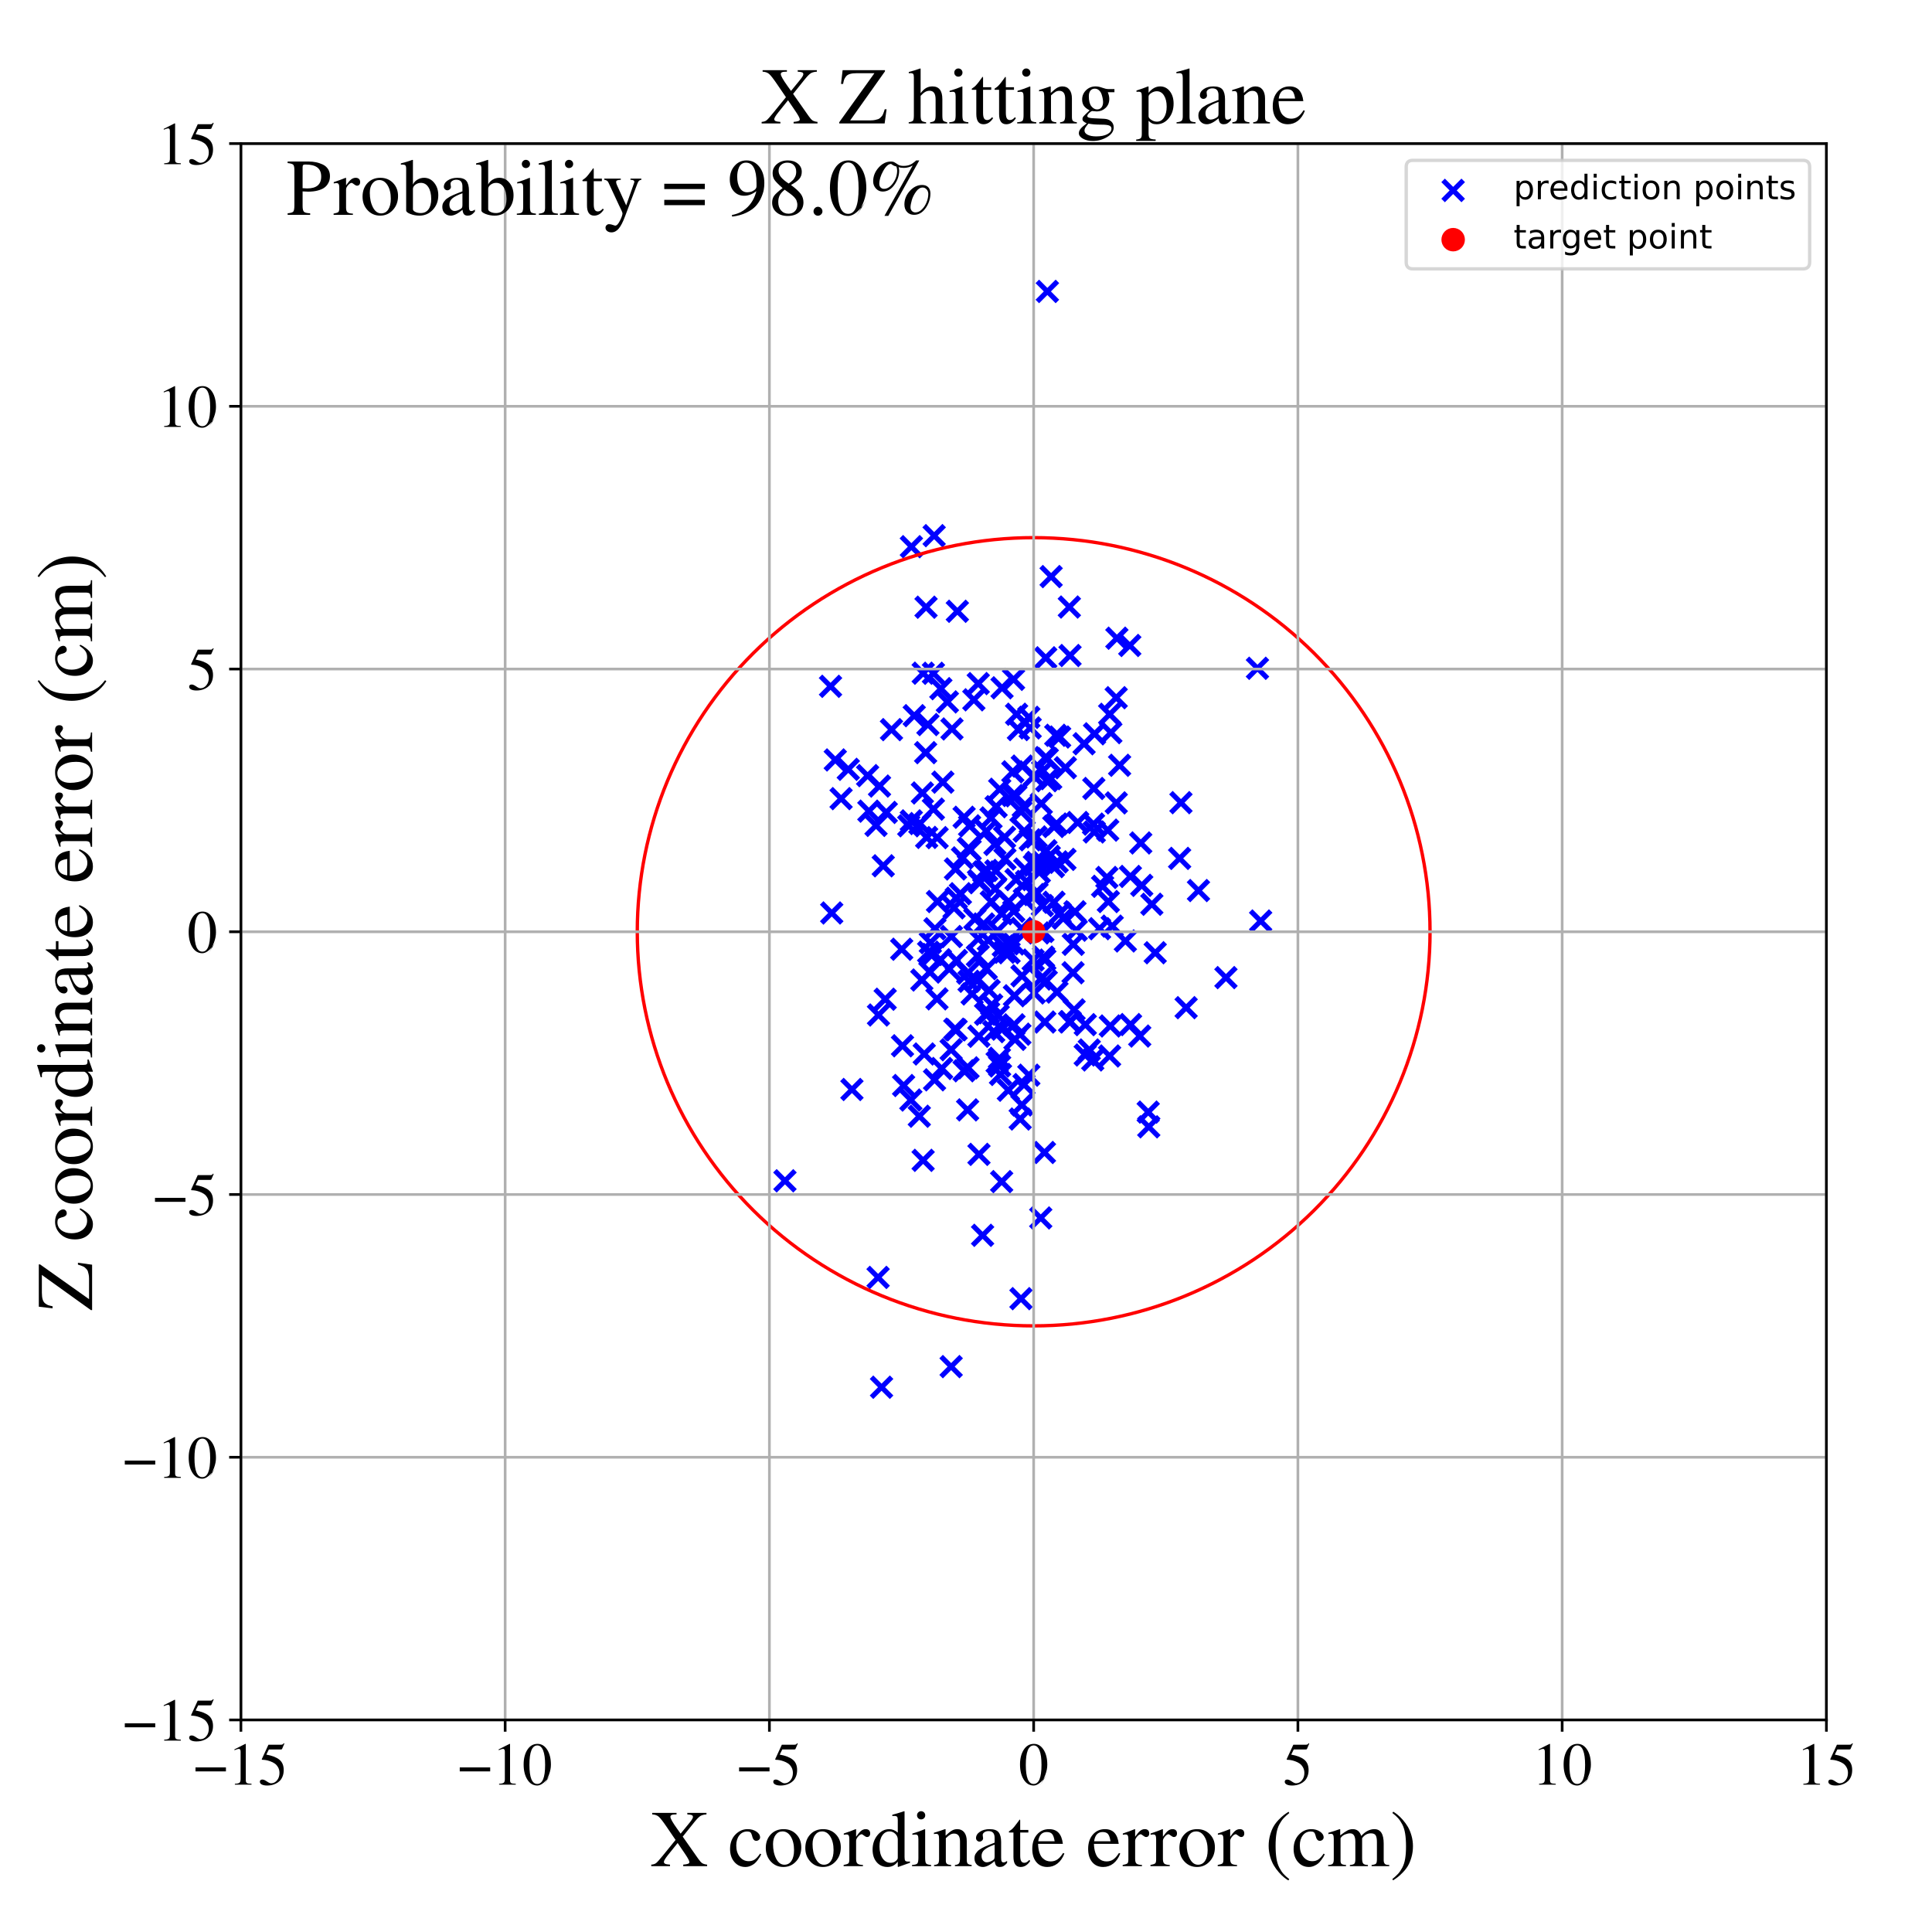 <?xml version="1.0" encoding="utf-8" standalone="no"?>
<!DOCTYPE svg PUBLIC "-//W3C//DTD SVG 1.1//EN"
  "http://www.w3.org/Graphics/SVG/1.1/DTD/svg11.dtd">
<!-- Created with matplotlib (https://matplotlib.org/) -->
<svg height="576pt" version="1.1" viewBox="0 0 576 576" width="576pt" xmlns="http://www.w3.org/2000/svg" xmlns:xlink="http://www.w3.org/1999/xlink">
 <defs>
  <style type="text/css">
*{stroke-linecap:butt;stroke-linejoin:round;}
  </style>
 </defs>
 <g id="figure_1">
  <g id="patch_1">
   <path d="M 0 576 
L 576 576 
L 576 0 
L 0 0 
z
" style="fill:#ffffff;"/>
  </g>
  <g id="axes_1">
   <g id="patch_2">
    <path d="M 71.822 512.784 
L 544.52 512.784 
L 544.52 42.802 
L 71.822 42.802 
z
" style="fill:#ffffff;"/>
   </g>
   <g id="PathCollection_1">
    <defs>
     <path d="M -3 3 
L 3 -3 
M -3 -3 
L 3 3 
" id="m037b278d51" style="stroke:#0000ff;stroke-width:1.5;"/>
    </defs>
    <g clip-path="url(#pb80ed51f78)">
     <use style="fill:#0000ff;stroke:#0000ff;stroke-width:1.5;" x="305.081" xlink:href="#m037b278d51" y="240.485"/>
     <use style="fill:#0000ff;stroke:#0000ff;stroke-width:1.5;" x="271.717" xlink:href="#m037b278d51" y="162.991"/>
     <use style="fill:#0000ff;stroke:#0000ff;stroke-width:1.5;" x="283.003" xlink:href="#m037b278d51" y="288.88"/>
     <use style="fill:#0000ff;stroke:#0000ff;stroke-width:1.5;" x="299.111" xlink:href="#m037b278d51" y="282.035"/>
     <use style="fill:#0000ff;stroke:#0000ff;stroke-width:1.5;" x="263.331" xlink:href="#m037b278d51" y="258.127"/>
     <use style="fill:#0000ff;stroke:#0000ff;stroke-width:1.5;" x="247.614" xlink:href="#m037b278d51" y="204.62"/>
     <use style="fill:#0000ff;stroke:#0000ff;stroke-width:1.5;" x="298.707" xlink:href="#m037b278d51" y="272.427"/>
     <use style="fill:#0000ff;stroke:#0000ff;stroke-width:1.5;" x="283.818" xlink:href="#m037b278d51" y="217.33"/>
     <use style="fill:#0000ff;stroke:#0000ff;stroke-width:1.5;" x="297.283" xlink:href="#m037b278d51" y="316.73"/>
     <use style="fill:#0000ff;stroke:#0000ff;stroke-width:1.5;" x="336.827" xlink:href="#m037b278d51" y="192.437"/>
     <use style="fill:#0000ff;stroke:#0000ff;stroke-width:1.5;" x="291.648" xlink:href="#m037b278d51" y="279.874"/>
     <use style="fill:#0000ff;stroke:#0000ff;stroke-width:1.5;" x="296.975" xlink:href="#m037b278d51" y="240.511"/>
     <use style="fill:#0000ff;stroke:#0000ff;stroke-width:1.5;" x="320.225" xlink:href="#m037b278d51" y="301.079"/>
     <use style="fill:#0000ff;stroke:#0000ff;stroke-width:1.5;" x="276.651" xlink:href="#m037b278d51" y="216.017"/>
     <use style="fill:#0000ff;stroke:#0000ff;stroke-width:1.5;" x="335.512" xlink:href="#m037b278d51" y="280.533"/>
     <use style="fill:#0000ff;stroke:#0000ff;stroke-width:1.5;" x="316.983" xlink:href="#m037b278d51" y="273.765"/>
     <use style="fill:#0000ff;stroke:#0000ff;stroke-width:1.5;" x="265.786" xlink:href="#m037b278d51" y="217.529"/>
     <use style="fill:#0000ff;stroke:#0000ff;stroke-width:1.5;" x="296.689" xlink:href="#m037b278d51" y="264.987"/>
     <use style="fill:#0000ff;stroke:#0000ff;stroke-width:1.5;" x="276.858" xlink:href="#m037b278d51" y="283.875"/>
     <use style="fill:#0000ff;stroke:#0000ff;stroke-width:1.5;" x="282.448" xlink:href="#m037b278d51" y="209.262"/>
     <use style="fill:#0000ff;stroke:#0000ff;stroke-width:1.5;" x="302.247" xlink:href="#m037b278d51" y="271.653"/>
     <use style="fill:#0000ff;stroke:#0000ff;stroke-width:1.5;" x="294.674" xlink:href="#m037b278d51" y="280.357"/>
     <use style="fill:#0000ff;stroke:#0000ff;stroke-width:1.5;" x="319.912" xlink:href="#m037b278d51" y="290.011"/>
     <use style="fill:#0000ff;stroke:#0000ff;stroke-width:1.5;" x="330.001" xlink:href="#m037b278d51" y="261.6"/>
     <use style="fill:#0000ff;stroke:#0000ff;stroke-width:1.5;" x="310.768" xlink:href="#m037b278d51" y="269.987"/>
     <use style="fill:#0000ff;stroke:#0000ff;stroke-width:1.5;" x="288.711" xlink:href="#m037b278d51" y="252.934"/>
     <use style="fill:#0000ff;stroke:#0000ff;stroke-width:1.5;" x="253.992" xlink:href="#m037b278d51" y="324.816"/>
     <use style="fill:#0000ff;stroke:#0000ff;stroke-width:1.5;" x="285.047" xlink:href="#m037b278d51" y="307.035"/>
     <use style="fill:#0000ff;stroke:#0000ff;stroke-width:1.5;" x="263.907" xlink:href="#m037b278d51" y="297.903"/>
     <use style="fill:#0000ff;stroke:#0000ff;stroke-width:1.5;" x="304.663" xlink:href="#m037b278d51" y="329.429"/>
     <use style="fill:#0000ff;stroke:#0000ff;stroke-width:1.5;" x="314.759" xlink:href="#m037b278d51" y="219.22"/>
     <use style="fill:#0000ff;stroke:#0000ff;stroke-width:1.5;" x="353.633" xlink:href="#m037b278d51" y="300.425"/>
     <use style="fill:#0000ff;stroke:#0000ff;stroke-width:1.5;" x="298.746" xlink:href="#m037b278d51" y="205.061"/>
     <use style="fill:#0000ff;stroke:#0000ff;stroke-width:1.5;" x="289.231" xlink:href="#m037b278d51" y="253.415"/>
     <use style="fill:#0000ff;stroke:#0000ff;stroke-width:1.5;" x="258.669" xlink:href="#m037b278d51" y="231.241"/>
     <use style="fill:#0000ff;stroke:#0000ff;stroke-width:1.5;" x="305.348" xlink:href="#m037b278d51" y="247.791"/>
     <use style="fill:#0000ff;stroke:#0000ff;stroke-width:1.5;" x="304.391" xlink:href="#m037b278d51" y="241.967"/>
     <use style="fill:#0000ff;stroke:#0000ff;stroke-width:1.5;" x="286.329" xlink:href="#m037b278d51" y="266.452"/>
     <use style="fill:#0000ff;stroke:#0000ff;stroke-width:1.5;" x="298.282" xlink:href="#m037b278d51" y="320.331"/>
     <use style="fill:#0000ff;stroke:#0000ff;stroke-width:1.5;" x="283.565" xlink:href="#m037b278d51" y="312.963"/>
     <use style="fill:#0000ff;stroke:#0000ff;stroke-width:1.5;" x="261.174" xlink:href="#m037b278d51" y="246.079"/>
     <use style="fill:#0000ff;stroke:#0000ff;stroke-width:1.5;" x="293.314" xlink:href="#m037b278d51" y="259.949"/>
     <use style="fill:#0000ff;stroke:#0000ff;stroke-width:1.5;" x="291.404" xlink:href="#m037b278d51" y="285.008"/>
     <use style="fill:#0000ff;stroke:#0000ff;stroke-width:1.5;" x="306.045" xlink:href="#m037b278d51" y="262.793"/>
     <use style="fill:#0000ff;stroke:#0000ff;stroke-width:1.5;" x="297.436" xlink:href="#m037b278d51" y="277.499"/>
     <use style="fill:#0000ff;stroke:#0000ff;stroke-width:1.5;" x="330.254" xlink:href="#m037b278d51" y="247.496"/>
     <use style="fill:#0000ff;stroke:#0000ff;stroke-width:1.5;" x="307.142" xlink:href="#m037b278d51" y="217.021"/>
     <use style="fill:#0000ff;stroke:#0000ff;stroke-width:1.5;" x="289.821" xlink:href="#m037b278d51" y="296.339"/>
     <use style="fill:#0000ff;stroke:#0000ff;stroke-width:1.5;" x="288.502" xlink:href="#m037b278d51" y="290.14"/>
     <use style="fill:#0000ff;stroke:#0000ff;stroke-width:1.5;" x="310.286" xlink:href="#m037b278d51" y="363.117"/>
     <use style="fill:#0000ff;stroke:#0000ff;stroke-width:1.5;" x="291.867" xlink:href="#m037b278d51" y="344.159"/>
     <use style="fill:#0000ff;stroke:#0000ff;stroke-width:1.5;" x="234.023" xlink:href="#m037b278d51" y="352.04"/>
     <use style="fill:#0000ff;stroke:#0000ff;stroke-width:1.5;" x="357.311" xlink:href="#m037b278d51" y="265.502"/>
     <use style="fill:#0000ff;stroke:#0000ff;stroke-width:1.5;" x="309.17" xlink:href="#m037b278d51" y="266.259"/>
     <use style="fill:#0000ff;stroke:#0000ff;stroke-width:1.5;" x="276.088" xlink:href="#m037b278d51" y="181.031"/>
     <use style="fill:#0000ff;stroke:#0000ff;stroke-width:1.5;" x="294.888" xlink:href="#m037b278d51" y="295.258"/>
     <use style="fill:#0000ff;stroke:#0000ff;stroke-width:1.5;" x="298.725" xlink:href="#m037b278d51" y="306.824"/>
     <use style="fill:#0000ff;stroke:#0000ff;stroke-width:1.5;" x="314.229" xlink:href="#m037b278d51" y="268.989"/>
     <use style="fill:#0000ff;stroke:#0000ff;stroke-width:1.5;" x="330.813" xlink:href="#m037b278d51" y="314.828"/>
     <use style="fill:#0000ff;stroke:#0000ff;stroke-width:1.5;" x="302.871" xlink:href="#m037b278d51" y="237.253"/>
     <use style="fill:#0000ff;stroke:#0000ff;stroke-width:1.5;" x="304.778" xlink:href="#m037b278d51" y="228.402"/>
     <use style="fill:#0000ff;stroke:#0000ff;stroke-width:1.5;" x="295.65" xlink:href="#m037b278d51" y="299.608"/>
     <use style="fill:#0000ff;stroke:#0000ff;stroke-width:1.5;" x="284.658" xlink:href="#m037b278d51" y="306.849"/>
     <use style="fill:#0000ff;stroke:#0000ff;stroke-width:1.5;" x="303.629" xlink:href="#m037b278d51" y="217.512"/>
     <use style="fill:#0000ff;stroke:#0000ff;stroke-width:1.5;" x="300.575" xlink:href="#m037b278d51" y="281.387"/>
     <use style="fill:#0000ff;stroke:#0000ff;stroke-width:1.5;" x="305.397" xlink:href="#m037b278d51" y="268.139"/>
     <use style="fill:#0000ff;stroke:#0000ff;stroke-width:1.5;" x="318.89" xlink:href="#m037b278d51" y="304.671"/>
     <use style="fill:#0000ff;stroke:#0000ff;stroke-width:1.5;" x="280.365" xlink:href="#m037b278d51" y="286.153"/>
     <use style="fill:#0000ff;stroke:#0000ff;stroke-width:1.5;" x="276.27" xlink:href="#m037b278d51" y="249.661"/>
     <use style="fill:#0000ff;stroke:#0000ff;stroke-width:1.5;" x="269.067" xlink:href="#m037b278d51" y="311.784"/>
     <use style="fill:#0000ff;stroke:#0000ff;stroke-width:1.5;" x="308.25" xlink:href="#m037b278d51" y="231.371"/>
     <use style="fill:#0000ff;stroke:#0000ff;stroke-width:1.5;" x="312.055" xlink:href="#m037b278d51" y="232.751"/>
     <use style="fill:#0000ff;stroke:#0000ff;stroke-width:1.5;" x="312.818" xlink:href="#m037b278d51" y="255.296"/>
     <use style="fill:#0000ff;stroke:#0000ff;stroke-width:1.5;" x="272.567" xlink:href="#m037b278d51" y="213.366"/>
     <use style="fill:#0000ff;stroke:#0000ff;stroke-width:1.5;" x="302.434" xlink:href="#m037b278d51" y="296.873"/>
     <use style="fill:#0000ff;stroke:#0000ff;stroke-width:1.5;" x="294.746" xlink:href="#m037b278d51" y="301.929"/>
     <use style="fill:#0000ff;stroke:#0000ff;stroke-width:1.5;" x="288.485" xlink:href="#m037b278d51" y="330.898"/>
     <use style="fill:#0000ff;stroke:#0000ff;stroke-width:1.5;" x="308.901" xlink:href="#m037b278d51" y="249.515"/>
     <use style="fill:#0000ff;stroke:#0000ff;stroke-width:1.5;" x="306.733" xlink:href="#m037b278d51" y="320.553"/>
     <use style="fill:#0000ff;stroke:#0000ff;stroke-width:1.5;" x="249.028" xlink:href="#m037b278d51" y="226.566"/>
     <use style="fill:#0000ff;stroke:#0000ff;stroke-width:1.5;" x="275.967" xlink:href="#m037b278d51" y="224.393"/>
     <use style="fill:#0000ff;stroke:#0000ff;stroke-width:1.5;" x="311.924" xlink:href="#m037b278d51" y="292.463"/>
     <use style="fill:#0000ff;stroke:#0000ff;stroke-width:1.5;" x="302.173" xlink:href="#m037b278d51" y="202.542"/>
     <use style="fill:#0000ff;stroke:#0000ff;stroke-width:1.5;" x="300.631" xlink:href="#m037b278d51" y="325.04"/>
     <use style="fill:#0000ff;stroke:#0000ff;stroke-width:1.5;" x="301.965" xlink:href="#m037b278d51" y="237.168"/>
     <use style="fill:#0000ff;stroke:#0000ff;stroke-width:1.5;" x="333.794" xlink:href="#m037b278d51" y="228.163"/>
     <use style="fill:#0000ff;stroke:#0000ff;stroke-width:1.5;" x="331.185" xlink:href="#m037b278d51" y="218.425"/>
     <use style="fill:#0000ff;stroke:#0000ff;stroke-width:1.5;" x="337.012" xlink:href="#m037b278d51" y="261.3"/>
     <use style="fill:#0000ff;stroke:#0000ff;stroke-width:1.5;" x="284.864" xlink:href="#m037b278d51" y="259.072"/>
     <use style="fill:#0000ff;stroke:#0000ff;stroke-width:1.5;" x="299.601" xlink:href="#m037b278d51" y="256.08"/>
     <use style="fill:#0000ff;stroke:#0000ff;stroke-width:1.5;" x="326.248" xlink:href="#m037b278d51" y="248.036"/>
     <use style="fill:#0000ff;stroke:#0000ff;stroke-width:1.5;" x="291.652" xlink:href="#m037b278d51" y="203.804"/>
     <use style="fill:#0000ff;stroke:#0000ff;stroke-width:1.5;" x="285.107" xlink:href="#m037b278d51" y="267.779"/>
     <use style="fill:#0000ff;stroke:#0000ff;stroke-width:1.5;" x="310.849" xlink:href="#m037b278d51" y="229.913"/>
     <use style="fill:#0000ff;stroke:#0000ff;stroke-width:1.5;" x="321.311" xlink:href="#m037b278d51" y="245.211"/>
     <use style="fill:#0000ff;stroke:#0000ff;stroke-width:1.5;" x="313.381" xlink:href="#m037b278d51" y="171.903"/>
     <use style="fill:#0000ff;stroke:#0000ff;stroke-width:1.5;" x="343.405" xlink:href="#m037b278d51" y="269.594"/>
     <use style="fill:#0000ff;stroke:#0000ff;stroke-width:1.5;" x="314.059" xlink:href="#m037b278d51" y="258.359"/>
     <use style="fill:#0000ff;stroke:#0000ff;stroke-width:1.5;" x="352.084" xlink:href="#m037b278d51" y="239.305"/>
     <use style="fill:#0000ff;stroke:#0000ff;stroke-width:1.5;" x="318.809" xlink:href="#m037b278d51" y="180.978"/>
     <use style="fill:#0000ff;stroke:#0000ff;stroke-width:1.5;" x="288.914" xlink:href="#m037b278d51" y="292.546"/>
     <use style="fill:#0000ff;stroke:#0000ff;stroke-width:1.5;" x="308.015" xlink:href="#m037b278d51" y="286.231"/>
     <use style="fill:#0000ff;stroke:#0000ff;stroke-width:1.5;" x="297.958" xlink:href="#m037b278d51" y="315.528"/>
     <use style="fill:#0000ff;stroke:#0000ff;stroke-width:1.5;" x="323.562" xlink:href="#m037b278d51" y="305.481"/>
     <use style="fill:#0000ff;stroke:#0000ff;stroke-width:1.5;" x="308.313" xlink:href="#m037b278d51" y="266.694"/>
     <use style="fill:#0000ff;stroke:#0000ff;stroke-width:1.5;" x="326.014" xlink:href="#m037b278d51" y="245.698"/>
     <use style="fill:#0000ff;stroke:#0000ff;stroke-width:1.5;" x="305.518" xlink:href="#m037b278d51" y="259.114"/>
     <use style="fill:#0000ff;stroke:#0000ff;stroke-width:1.5;" x="298.025" xlink:href="#m037b278d51" y="317.799"/>
     <use style="fill:#0000ff;stroke:#0000ff;stroke-width:1.5;" x="319.064" xlink:href="#m037b278d51" y="304.593"/>
     <use style="fill:#0000ff;stroke:#0000ff;stroke-width:1.5;" x="270.934" xlink:href="#m037b278d51" y="246.188"/>
     <use style="fill:#0000ff;stroke:#0000ff;stroke-width:1.5;" x="291.264" xlink:href="#m037b278d51" y="292.34"/>
     <use style="fill:#0000ff;stroke:#0000ff;stroke-width:1.5;" x="310.931" xlink:href="#m037b278d51" y="277.687"/>
     <use style="fill:#0000ff;stroke:#0000ff;stroke-width:1.5;" x="262.216" xlink:href="#m037b278d51" y="234.355"/>
     <use style="fill:#0000ff;stroke:#0000ff;stroke-width:1.5;" x="259.04" xlink:href="#m037b278d51" y="241.832"/>
     <use style="fill:#0000ff;stroke:#0000ff;stroke-width:1.5;" x="308.385" xlink:href="#m037b278d51" y="257.982"/>
     <use style="fill:#0000ff;stroke:#0000ff;stroke-width:1.5;" x="290.342" xlink:href="#m037b278d51" y="208.643"/>
     <use style="fill:#0000ff;stroke:#0000ff;stroke-width:1.5;" x="278.276" xlink:href="#m037b278d51" y="241.223"/>
     <use style="fill:#0000ff;stroke:#0000ff;stroke-width:1.5;" x="330.437" xlink:href="#m037b278d51" y="268.787"/>
     <use style="fill:#0000ff;stroke:#0000ff;stroke-width:1.5;" x="283.646" xlink:href="#m037b278d51" y="279.214"/>
     <use style="fill:#0000ff;stroke:#0000ff;stroke-width:1.5;" x="302.304" xlink:href="#m037b278d51" y="305.537"/>
     <use style="fill:#0000ff;stroke:#0000ff;stroke-width:1.5;" x="326.325" xlink:href="#m037b278d51" y="218.777"/>
     <use style="fill:#0000ff;stroke:#0000ff;stroke-width:1.5;" x="247.973" xlink:href="#m037b278d51" y="272.191"/>
     <use style="fill:#0000ff;stroke:#0000ff;stroke-width:1.5;" x="293.838" xlink:href="#m037b278d51" y="302.384"/>
     <use style="fill:#0000ff;stroke:#0000ff;stroke-width:1.5;" x="340.399" xlink:href="#m037b278d51" y="263.956"/>
     <use style="fill:#0000ff;stroke:#0000ff;stroke-width:1.5;" x="315.914" xlink:href="#m037b278d51" y="219.735"/>
     <use style="fill:#0000ff;stroke:#0000ff;stroke-width:1.5;" x="306.729" xlink:href="#m037b278d51" y="213.861"/>
     <use style="fill:#0000ff;stroke:#0000ff;stroke-width:1.5;" x="278.29" xlink:href="#m037b278d51" y="200.732"/>
     <use style="fill:#0000ff;stroke:#0000ff;stroke-width:1.5;" x="286.96" xlink:href="#m037b278d51" y="255.765"/>
     <use style="fill:#0000ff;stroke:#0000ff;stroke-width:1.5;" x="332.983" xlink:href="#m037b278d51" y="190.271"/>
     <use style="fill:#0000ff;stroke:#0000ff;stroke-width:1.5;" x="291.728" xlink:href="#m037b278d51" y="262.551"/>
     <use style="fill:#0000ff;stroke:#0000ff;stroke-width:1.5;" x="278.74" xlink:href="#m037b278d51" y="276.905"/>
     <use style="fill:#0000ff;stroke:#0000ff;stroke-width:1.5;" x="289.07" xlink:href="#m037b278d51" y="246.215"/>
     <use style="fill:#0000ff;stroke:#0000ff;stroke-width:1.5;" x="309.86" xlink:href="#m037b278d51" y="260.043"/>
     <use style="fill:#0000ff;stroke:#0000ff;stroke-width:1.5;" x="311.499" xlink:href="#m037b278d51" y="286.133"/>
     <use style="fill:#0000ff;stroke:#0000ff;stroke-width:1.5;" x="310.447" xlink:href="#m037b278d51" y="239.574"/>
     <use style="fill:#0000ff;stroke:#0000ff;stroke-width:1.5;" x="298.634" xlink:href="#m037b278d51" y="352.286"/>
     <use style="fill:#0000ff;stroke:#0000ff;stroke-width:1.5;" x="275.552" xlink:href="#m037b278d51" y="314.23"/>
     <use style="fill:#0000ff;stroke:#0000ff;stroke-width:1.5;" x="284.431" xlink:href="#m037b278d51" y="270.665"/>
     <use style="fill:#0000ff;stroke:#0000ff;stroke-width:1.5;" x="291.839" xlink:href="#m037b278d51" y="308.949"/>
     <use style="fill:#0000ff;stroke:#0000ff;stroke-width:1.5;" x="308.346" xlink:href="#m037b278d51" y="296.035"/>
     <use style="fill:#0000ff;stroke:#0000ff;stroke-width:1.5;" x="339.798" xlink:href="#m037b278d51" y="308.889"/>
     <use style="fill:#0000ff;stroke:#0000ff;stroke-width:1.5;" x="280.505" xlink:href="#m037b278d51" y="205.316"/>
     <use style="fill:#0000ff;stroke:#0000ff;stroke-width:1.5;" x="317.626" xlink:href="#m037b278d51" y="228.888"/>
     <use style="fill:#0000ff;stroke:#0000ff;stroke-width:1.5;" x="342.487" xlink:href="#m037b278d51" y="335.946"/>
     <use style="fill:#0000ff;stroke:#0000ff;stroke-width:1.5;" x="290.638" xlink:href="#m037b278d51" y="273.974"/>
     <use style="fill:#0000ff;stroke:#0000ff;stroke-width:1.5;" x="285.133" xlink:href="#m037b278d51" y="286.352"/>
     <use style="fill:#0000ff;stroke:#0000ff;stroke-width:1.5;" x="312.258" xlink:href="#m037b278d51" y="86.889"/>
     <use style="fill:#0000ff;stroke:#0000ff;stroke-width:1.5;" x="279.346" xlink:href="#m037b278d51" y="297.794"/>
     <use style="fill:#0000ff;stroke:#0000ff;stroke-width:1.5;" x="285.422" xlink:href="#m037b278d51" y="182.246"/>
     <use style="fill:#0000ff;stroke:#0000ff;stroke-width:1.5;" x="296.626" xlink:href="#m037b278d51" y="251.752"/>
     <use style="fill:#0000ff;stroke:#0000ff;stroke-width:1.5;" x="288.611" xlink:href="#m037b278d51" y="318.36"/>
     <use style="fill:#0000ff;stroke:#0000ff;stroke-width:1.5;" x="297.605" xlink:href="#m037b278d51" y="302.739"/>
     <use style="fill:#0000ff;stroke:#0000ff;stroke-width:1.5;" x="323.205" xlink:href="#m037b278d51" y="221.736"/>
     <use style="fill:#0000ff;stroke:#0000ff;stroke-width:1.5;" x="315.123" xlink:href="#m037b278d51" y="295.77"/>
     <use style="fill:#0000ff;stroke:#0000ff;stroke-width:1.5;" x="324.753" xlink:href="#m037b278d51" y="313.034"/>
     <use style="fill:#0000ff;stroke:#0000ff;stroke-width:1.5;" x="311.385" xlink:href="#m037b278d51" y="343.598"/>
     <use style="fill:#0000ff;stroke:#0000ff;stroke-width:1.5;" x="277.237" xlink:href="#m037b278d51" y="289.814"/>
     <use style="fill:#0000ff;stroke:#0000ff;stroke-width:1.5;" x="304.387" xlink:href="#m037b278d51" y="387.176"/>
     <use style="fill:#0000ff;stroke:#0000ff;stroke-width:1.5;" x="250.759" xlink:href="#m037b278d51" y="238.1"/>
     <use style="fill:#0000ff;stroke:#0000ff;stroke-width:1.5;" x="262.824" xlink:href="#m037b278d51" y="413.584"/>
     <use style="fill:#0000ff;stroke:#0000ff;stroke-width:1.5;" x="280.731" xlink:href="#m037b278d51" y="318.556"/>
     <use style="fill:#0000ff;stroke:#0000ff;stroke-width:1.5;" x="312.231" xlink:href="#m037b278d51" y="226.191"/>
     <use style="fill:#0000ff;stroke:#0000ff;stroke-width:1.5;" x="302.254" xlink:href="#m037b278d51" y="281.435"/>
     <use style="fill:#0000ff;stroke:#0000ff;stroke-width:1.5;" x="327.821" xlink:href="#m037b278d51" y="276.876"/>
     <use style="fill:#0000ff;stroke:#0000ff;stroke-width:1.5;" x="375.849" xlink:href="#m037b278d51" y="274.588"/>
     <use style="fill:#0000ff;stroke:#0000ff;stroke-width:1.5;" x="299.489" xlink:href="#m037b278d51" y="249.63"/>
     <use style="fill:#0000ff;stroke:#0000ff;stroke-width:1.5;" x="340.101" xlink:href="#m037b278d51" y="251.315"/>
     <use style="fill:#0000ff;stroke:#0000ff;stroke-width:1.5;" x="274.243" xlink:href="#m037b278d51" y="245.535"/>
     <use style="fill:#0000ff;stroke:#0000ff;stroke-width:1.5;" x="301.958" xlink:href="#m037b278d51" y="230.109"/>
     <use style="fill:#0000ff;stroke:#0000ff;stroke-width:1.5;" x="310.999" xlink:href="#m037b278d51" y="257.085"/>
     <use style="fill:#0000ff;stroke:#0000ff;stroke-width:1.5;" x="320.873" xlink:href="#m037b278d51" y="277.322"/>
     <use style="fill:#0000ff;stroke:#0000ff;stroke-width:1.5;" x="279.497" xlink:href="#m037b278d51" y="268.783"/>
     <use style="fill:#0000ff;stroke:#0000ff;stroke-width:1.5;" x="252.904" xlink:href="#m037b278d51" y="229.368"/>
     <use style="fill:#0000ff;stroke:#0000ff;stroke-width:1.5;" x="287.437" xlink:href="#m037b278d51" y="243.658"/>
     <use style="fill:#0000ff;stroke:#0000ff;stroke-width:1.5;" x="304.686" xlink:href="#m037b278d51" y="290.94"/>
     <use style="fill:#0000ff;stroke:#0000ff;stroke-width:1.5;" x="279.385" xlink:href="#m037b278d51" y="249.73"/>
     <use style="fill:#0000ff;stroke:#0000ff;stroke-width:1.5;" x="304.069" xlink:href="#m037b278d51" y="308.329"/>
     <use style="fill:#0000ff;stroke:#0000ff;stroke-width:1.5;" x="292.948" xlink:href="#m037b278d51" y="368.294"/>
     <use style="fill:#0000ff;stroke:#0000ff;stroke-width:1.5;" x="293.25" xlink:href="#m037b278d51" y="275.475"/>
     <use style="fill:#0000ff;stroke:#0000ff;stroke-width:1.5;" x="317.5" xlink:href="#m037b278d51" y="256.215"/>
     <use style="fill:#0000ff;stroke:#0000ff;stroke-width:1.5;" x="302.586" xlink:href="#m037b278d51" y="309.871"/>
     <use style="fill:#0000ff;stroke:#0000ff;stroke-width:1.5;" x="319.014" xlink:href="#m037b278d51" y="195.435"/>
     <use style="fill:#0000ff;stroke:#0000ff;stroke-width:1.5;" x="328.726" xlink:href="#m037b278d51" y="264.245"/>
     <use style="fill:#0000ff;stroke:#0000ff;stroke-width:1.5;" x="310.248" xlink:href="#m037b278d51" y="291.89"/>
     <use style="fill:#0000ff;stroke:#0000ff;stroke-width:1.5;" x="314.164" xlink:href="#m037b278d51" y="246.41"/>
     <use style="fill:#0000ff;stroke:#0000ff;stroke-width:1.5;" x="303.079" xlink:href="#m037b278d51" y="212.943"/>
     <use style="fill:#0000ff;stroke:#0000ff;stroke-width:1.5;" x="374.895" xlink:href="#m037b278d51" y="199.241"/>
     <use style="fill:#0000ff;stroke:#0000ff;stroke-width:1.5;" x="315.06" xlink:href="#m037b278d51" y="245.674"/>
     <use style="fill:#0000ff;stroke:#0000ff;stroke-width:1.5;" x="275.243" xlink:href="#m037b278d51" y="200.707"/>
     <use style="fill:#0000ff;stroke:#0000ff;stroke-width:1.5;" x="316.052" xlink:href="#m037b278d51" y="272.197"/>
     <use style="fill:#0000ff;stroke:#0000ff;stroke-width:1.5;" x="274.829" xlink:href="#m037b278d51" y="292.175"/>
     <use style="fill:#0000ff;stroke:#0000ff;stroke-width:1.5;" x="351.687" xlink:href="#m037b278d51" y="255.915"/>
     <use style="fill:#0000ff;stroke:#0000ff;stroke-width:1.5;" x="320.487" xlink:href="#m037b278d51" y="271.828"/>
     <use style="fill:#0000ff;stroke:#0000ff;stroke-width:1.5;" x="271.692" xlink:href="#m037b278d51" y="244.732"/>
     <use style="fill:#0000ff;stroke:#0000ff;stroke-width:1.5;" x="309.077" xlink:href="#m037b278d51" y="257.119"/>
     <use style="fill:#0000ff;stroke:#0000ff;stroke-width:1.5;" x="261.91" xlink:href="#m037b278d51" y="302.61"/>
     <use style="fill:#0000ff;stroke:#0000ff;stroke-width:1.5;" x="307.163" xlink:href="#m037b278d51" y="250.381"/>
     <use style="fill:#0000ff;stroke:#0000ff;stroke-width:1.5;" x="311.129" xlink:href="#m037b278d51" y="285.355"/>
     <use style="fill:#0000ff;stroke:#0000ff;stroke-width:1.5;" x="315.176" xlink:href="#m037b278d51" y="256.961"/>
     <use style="fill:#0000ff;stroke:#0000ff;stroke-width:1.5;" x="326.108" xlink:href="#m037b278d51" y="235.071"/>
     <use style="fill:#0000ff;stroke:#0000ff;stroke-width:1.5;" x="296.265" xlink:href="#m037b278d51" y="307.571"/>
     <use style="fill:#0000ff;stroke:#0000ff;stroke-width:1.5;" x="294.039" xlink:href="#m037b278d51" y="247.776"/>
     <use style="fill:#0000ff;stroke:#0000ff;stroke-width:1.5;" x="278.505" xlink:href="#m037b278d51" y="159.7"/>
     <use style="fill:#0000ff;stroke:#0000ff;stroke-width:1.5;" x="325.787" xlink:href="#m037b278d51" y="316.01"/>
     <use style="fill:#0000ff;stroke:#0000ff;stroke-width:1.5;" x="295.544" xlink:href="#m037b278d51" y="268.855"/>
     <use style="fill:#0000ff;stroke:#0000ff;stroke-width:1.5;" x="304.583" xlink:href="#m037b278d51" y="276.786"/>
     <use style="fill:#0000ff;stroke:#0000ff;stroke-width:1.5;" x="305.293" xlink:href="#m037b278d51" y="323.354"/>
     <use style="fill:#0000ff;stroke:#0000ff;stroke-width:1.5;" x="298.049" xlink:href="#m037b278d51" y="235.306"/>
     <use style="fill:#0000ff;stroke:#0000ff;stroke-width:1.5;" x="323.538" xlink:href="#m037b278d51" y="314.531"/>
     <use style="fill:#0000ff;stroke:#0000ff;stroke-width:1.5;" x="319.99" xlink:href="#m037b278d51" y="281.534"/>
     <use style="fill:#0000ff;stroke:#0000ff;stroke-width:1.5;" x="311.845" xlink:href="#m037b278d51" y="253.636"/>
     <use style="fill:#0000ff;stroke:#0000ff;stroke-width:1.5;" x="274.08" xlink:href="#m037b278d51" y="332.792"/>
     <use style="fill:#0000ff;stroke:#0000ff;stroke-width:1.5;" x="299.488" xlink:href="#m037b278d51" y="283.892"/>
     <use style="fill:#0000ff;stroke:#0000ff;stroke-width:1.5;" x="292.04" xlink:href="#m037b278d51" y="263.163"/>
     <use style="fill:#0000ff;stroke:#0000ff;stroke-width:1.5;" x="277.363" xlink:href="#m037b278d51" y="281.042"/>
     <use style="fill:#0000ff;stroke:#0000ff;stroke-width:1.5;" x="264.229" xlink:href="#m037b278d51" y="242.208"/>
     <use style="fill:#0000ff;stroke:#0000ff;stroke-width:1.5;" x="331.595" xlink:href="#m037b278d51" y="276.11"/>
     <use style="fill:#0000ff;stroke:#0000ff;stroke-width:1.5;" x="332.78" xlink:href="#m037b278d51" y="208.009"/>
     <use style="fill:#0000ff;stroke:#0000ff;stroke-width:1.5;" x="295.463" xlink:href="#m037b278d51" y="243.858"/>
     <use style="fill:#0000ff;stroke:#0000ff;stroke-width:1.5;" x="344.41" xlink:href="#m037b278d51" y="284.05"/>
     <use style="fill:#0000ff;stroke:#0000ff;stroke-width:1.5;" x="311.674" xlink:href="#m037b278d51" y="225.867"/>
     <use style="fill:#0000ff;stroke:#0000ff;stroke-width:1.5;" x="311.773" xlink:href="#m037b278d51" y="196.116"/>
     <use style="fill:#0000ff;stroke:#0000ff;stroke-width:1.5;" x="342.322" xlink:href="#m037b278d51" y="331.56"/>
     <use style="fill:#0000ff;stroke:#0000ff;stroke-width:1.5;" x="365.499" xlink:href="#m037b278d51" y="291.463"/>
     <use style="fill:#0000ff;stroke:#0000ff;stroke-width:1.5;" x="278.625" xlink:href="#m037b278d51" y="321.935"/>
     <use style="fill:#0000ff;stroke:#0000ff;stroke-width:1.5;" x="330.827" xlink:href="#m037b278d51" y="212.965"/>
     <use style="fill:#0000ff;stroke:#0000ff;stroke-width:1.5;" x="275.219" xlink:href="#m037b278d51" y="345.941"/>
     <use style="fill:#0000ff;stroke:#0000ff;stroke-width:1.5;" x="269.399" xlink:href="#m037b278d51" y="323.632"/>
     <use style="fill:#0000ff;stroke:#0000ff;stroke-width:1.5;" x="311.504" xlink:href="#m037b278d51" y="304.703"/>
     <use style="fill:#0000ff;stroke:#0000ff;stroke-width:1.5;" x="277.972" xlink:href="#m037b278d51" y="284.565"/>
     <use style="fill:#0000ff;stroke:#0000ff;stroke-width:1.5;" x="302.923" xlink:href="#m037b278d51" y="262.243"/>
     <use style="fill:#0000ff;stroke:#0000ff;stroke-width:1.5;" x="283.575" xlink:href="#m037b278d51" y="407.438"/>
     <use style="fill:#0000ff;stroke:#0000ff;stroke-width:1.5;" x="331.021" xlink:href="#m037b278d51" y="305.881"/>
     <use style="fill:#0000ff;stroke:#0000ff;stroke-width:1.5;" x="309.694" xlink:href="#m037b278d51" y="278.13"/>
     <use style="fill:#0000ff;stroke:#0000ff;stroke-width:1.5;" x="274.998" xlink:href="#m037b278d51" y="236.413"/>
     <use style="fill:#0000ff;stroke:#0000ff;stroke-width:1.5;" x="332.798" xlink:href="#m037b278d51" y="239.366"/>
     <use style="fill:#0000ff;stroke:#0000ff;stroke-width:1.5;" x="294.174" xlink:href="#m037b278d51" y="259.501"/>
     <use style="fill:#0000ff;stroke:#0000ff;stroke-width:1.5;" x="313.253" xlink:href="#m037b278d51" y="232.141"/>
     <use style="fill:#0000ff;stroke:#0000ff;stroke-width:1.5;" x="304.154" xlink:href="#m037b278d51" y="333.618"/>
     <use style="fill:#0000ff;stroke:#0000ff;stroke-width:1.5;" x="287.421" xlink:href="#m037b278d51" y="319.235"/>
     <use style="fill:#0000ff;stroke:#0000ff;stroke-width:1.5;" x="296.903" xlink:href="#m037b278d51" y="259.642"/>
     <use style="fill:#0000ff;stroke:#0000ff;stroke-width:1.5;" x="300.716" xlink:href="#m037b278d51" y="268.822"/>
     <use style="fill:#0000ff;stroke:#0000ff;stroke-width:1.5;" x="294.024" xlink:href="#m037b278d51" y="288.795"/>
     <use style="fill:#0000ff;stroke:#0000ff;stroke-width:1.5;" x="261.794" xlink:href="#m037b278d51" y="380.844"/>
     <use style="fill:#0000ff;stroke:#0000ff;stroke-width:1.5;" x="271.56" xlink:href="#m037b278d51" y="327.962"/>
     <use style="fill:#0000ff;stroke:#0000ff;stroke-width:1.5;" x="337.057" xlink:href="#m037b278d51" y="305.462"/>
     <use style="fill:#0000ff;stroke:#0000ff;stroke-width:1.5;" x="300.848" xlink:href="#m037b278d51" y="284.042"/>
     <use style="fill:#0000ff;stroke:#0000ff;stroke-width:1.5;" x="281.097" xlink:href="#m037b278d51" y="233.186"/>
     <use style="fill:#0000ff;stroke:#0000ff;stroke-width:1.5;" x="268.827" xlink:href="#m037b278d51" y="283.003"/>
    </g>
   </g>
   <g id="PathCollection_2">
    <defs>
     <path d="M 0 3 
C 0.796 3 1.559 2.684 2.121 2.121 
C 2.684 1.559 3 0.796 3 0 
C 3 -0.796 2.684 -1.559 2.121 -2.121 
C 1.559 -2.684 0.796 -3 0 -3 
C -0.796 -3 -1.559 -2.684 -2.121 -2.121 
C -2.684 -1.559 -3 -0.796 -3 0 
C -3 0.796 -2.684 1.559 -2.121 2.121 
C -1.559 2.684 -0.796 3 0 3 
z
" id="m2e090d21e7" style="stroke:#ff0000;"/>
    </defs>
    <g clip-path="url(#pb80ed51f78)">
     <use style="fill:#ff0000;stroke:#ff0000;" x="308.171" xlink:href="#m2e090d21e7" y="277.793"/>
    </g>
   </g>
   <g id="patch_3">
    <path clip-path="url(#pb80ed51f78)" d="M 308.171 395.288 
C 339.511 395.288 369.572 382.908 391.733 360.875 
C 413.894 338.841 426.346 308.953 426.346 277.793 
C 426.346 246.633 413.894 216.745 391.733 194.711 
C 369.572 172.677 339.511 160.297 308.171 160.297 
C 276.831 160.297 246.77 172.677 224.609 194.711 
C 202.448 216.745 189.997 246.633 189.997 277.793 
C 189.997 308.953 202.448 338.841 224.609 360.875 
C 246.77 382.908 276.831 395.288 308.171 395.288 
z
" style="fill:none;stroke:#ff0000;stroke-linejoin:miter;"/>
   </g>
   <g id="matplotlib.axis_1">
    <g id="xtick_1">
     <g id="line2d_1">
      <path clip-path="url(#pb80ed51f78)" d="M 71.822 512.784 
L 71.822 42.802 
" style="fill:none;stroke:#b0b0b0;stroke-linecap:square;stroke-width:0.8;"/>
     </g>
     <g id="line2d_2">
      <defs>
       <path d="M 0 0 
L 0 3.5 
" id="m915dd9edf8" style="stroke:#000000;stroke-width:0.8;"/>
      </defs>
      <g>
       <use style="stroke:#000000;stroke-width:0.8;" x="71.822" xlink:href="#m915dd9edf8" y="512.784"/>
      </g>
     </g>
     <g id="text_1">
      <!-- −15 -->
      <defs>
       <path d="M 3 22 
L 3 28.594 
L 53.406 28.594 
L 53.406 22 
z
" id="FreeSerif-8722"/>
       <path d="M 18.297 59.297 
Q 16.5 59.297 11.094 57.094 
L 11.094 58.5 
L 29.094 67.594 
L 29.906 67.406 
L 29.906 7.406 
Q 29.906 3.797 31.703 2.688 
Q 33.5 1.594 39.406 1.5 
L 39.406 0 
L 11.797 0 
L 11.797 1.5 
Q 17.406 1.703 19.344 3.141 
Q 21.297 4.594 21.297 9.297 
L 21.297 54.594 
Q 21.297 59.297 18.297 59.297 
z
" id="FreeSerif-49"/>
       <path d="M 35.703 19.406 
Q 35.703 24.703 33.344 28.797 
Q 31 32.906 27.641 35.156 
Q 24.297 37.406 20.141 38.844 
Q 16 40.297 12.953 40.75 
Q 9.906 41.203 7.594 41.203 
Q 6.406 41.203 6.406 42 
Q 6.406 42.297 6.5 42.5 
L 17.406 66.203 
L 38.297 66.203 
Q 39.906 66.203 40.844 66.703 
Q 41.797 67.203 42.906 68.797 
L 43.797 68.094 
L 40 59.203 
Q 39.594 58.297 37.703 58.297 
L 18.094 58.297 
L 13.906 49.797 
Q 28.5 47.203 35.594 41.344 
Q 42.703 35.5 42.703 24.203 
Q 42.703 18.297 40.844 13.688 
Q 39 9.094 36.141 6.297 
Q 33.297 3.5 29.547 1.703 
Q 25.797 -0.094 22.344 -0.75 
Q 18.906 -1.406 15.406 -1.406 
Q 9.797 -1.406 6.5 0.25 
Q 3.203 1.906 3.203 4.797 
Q 3.203 8.5 7.5 8.5 
Q 10.297 8.5 14.75 5.391 
Q 19.203 2.297 21.797 2.297 
Q 27.703 2.297 31.703 7.25 
Q 35.703 12.203 35.703 19.406 
z
" id="FreeSerif-53"/>
      </defs>
      <g transform="translate(57.746 532.077)scale(0.18 -0.18)">
       <use xlink:href="#FreeSerif-8722"/>
       <use x="56.4" xlink:href="#FreeSerif-49"/>
       <use x="106.4" xlink:href="#FreeSerif-53"/>
      </g>
     </g>
    </g>
    <g id="xtick_2">
     <g id="line2d_3">
      <path clip-path="url(#pb80ed51f78)" d="M 150.605 512.784 
L 150.605 42.802 
" style="fill:none;stroke:#b0b0b0;stroke-linecap:square;stroke-width:0.8;"/>
     </g>
     <g id="line2d_4">
      <g>
       <use style="stroke:#000000;stroke-width:0.8;" x="150.605" xlink:href="#m915dd9edf8" y="512.784"/>
      </g>
     </g>
     <g id="text_2">
      <!-- −10 -->
      <defs>
       <path d="M 47.594 17.797 
Q 35.203 -1.406 25 -1.406 
Q 14.797 -1.406 8.594 8.391 
Q 2.406 18.203 2.406 33.594 
Q 2.406 48.094 8.594 57.844 
Q 14.797 67.594 25.406 67.594 
Q 35.203 67.594 41.391 58 
Q 47.594 48.406 47.594 33 
Q 47.594 17.797 35.203 -1.406 
z
M 25.094 65 
Q 12 65 12 32.703 
Q 12 1.203 25 1.203 
Q 38 1.203 38 32.797 
Q 38 48.5 34.703 56.75 
Q 31.406 65 25.094 65 
z
" id="FreeSerif-48"/>
      </defs>
      <g transform="translate(136.529 532.077)scale(0.18 -0.18)">
       <use xlink:href="#FreeSerif-8722"/>
       <use x="56.4" xlink:href="#FreeSerif-49"/>
       <use x="106.4" xlink:href="#FreeSerif-48"/>
      </g>
     </g>
    </g>
    <g id="xtick_3">
     <g id="line2d_5">
      <path clip-path="url(#pb80ed51f78)" d="M 229.388 512.784 
L 229.388 42.802 
" style="fill:none;stroke:#b0b0b0;stroke-linecap:square;stroke-width:0.8;"/>
     </g>
     <g id="line2d_6">
      <g>
       <use style="stroke:#000000;stroke-width:0.8;" x="229.388" xlink:href="#m915dd9edf8" y="512.784"/>
      </g>
     </g>
     <g id="text_3">
      <!-- −5 -->
      <g transform="translate(219.812 532.077)scale(0.18 -0.18)">
       <use xlink:href="#FreeSerif-8722"/>
       <use x="56.4" xlink:href="#FreeSerif-53"/>
      </g>
     </g>
    </g>
    <g id="xtick_4">
     <g id="line2d_7">
      <path clip-path="url(#pb80ed51f78)" d="M 308.171 512.784 
L 308.171 42.802 
" style="fill:none;stroke:#b0b0b0;stroke-linecap:square;stroke-width:0.8;"/>
     </g>
     <g id="line2d_8">
      <g>
       <use style="stroke:#000000;stroke-width:0.8;" x="308.171" xlink:href="#m915dd9edf8" y="512.784"/>
      </g>
     </g>
     <g id="text_4">
      <!-- 0 -->
      <g transform="translate(303.671 532.077)scale(0.18 -0.18)">
       <use xlink:href="#FreeSerif-48"/>
      </g>
     </g>
    </g>
    <g id="xtick_5">
     <g id="line2d_9">
      <path clip-path="url(#pb80ed51f78)" d="M 386.954 512.784 
L 386.954 42.802 
" style="fill:none;stroke:#b0b0b0;stroke-linecap:square;stroke-width:0.8;"/>
     </g>
     <g id="line2d_10">
      <g>
       <use style="stroke:#000000;stroke-width:0.8;" x="386.954" xlink:href="#m915dd9edf8" y="512.784"/>
      </g>
     </g>
     <g id="text_5">
      <!-- 5 -->
      <g transform="translate(382.454 532.077)scale(0.18 -0.18)">
       <use xlink:href="#FreeSerif-53"/>
      </g>
     </g>
    </g>
    <g id="xtick_6">
     <g id="line2d_11">
      <path clip-path="url(#pb80ed51f78)" d="M 465.737 512.784 
L 465.737 42.802 
" style="fill:none;stroke:#b0b0b0;stroke-linecap:square;stroke-width:0.8;"/>
     </g>
     <g id="line2d_12">
      <g>
       <use style="stroke:#000000;stroke-width:0.8;" x="465.737" xlink:href="#m915dd9edf8" y="512.784"/>
      </g>
     </g>
     <g id="text_6">
      <!-- 10 -->
      <g transform="translate(456.737 532.077)scale(0.18 -0.18)">
       <use xlink:href="#FreeSerif-49"/>
       <use x="50" xlink:href="#FreeSerif-48"/>
      </g>
     </g>
    </g>
    <g id="xtick_7">
     <g id="line2d_13">
      <path clip-path="url(#pb80ed51f78)" d="M 544.52 512.784 
L 544.52 42.802 
" style="fill:none;stroke:#b0b0b0;stroke-linecap:square;stroke-width:0.8;"/>
     </g>
     <g id="line2d_14">
      <g>
       <use style="stroke:#000000;stroke-width:0.8;" x="544.52" xlink:href="#m915dd9edf8" y="512.784"/>
      </g>
     </g>
     <g id="text_7">
      <!-- 15 -->
      <g transform="translate(535.52 532.077)scale(0.18 -0.18)">
       <use xlink:href="#FreeSerif-49"/>
       <use x="50" xlink:href="#FreeSerif-53"/>
      </g>
     </g>
    </g>
    <g id="text_8">
     <!-- X coordinate error (cm) -->
     <defs>
      <path d="M 69.594 66.203 
L 69.594 64.297 
Q 64.703 64 62.047 62.344 
Q 59.406 60.703 54.703 54.906 
L 40.094 36.703 
L 59.297 9.297 
Q 62.297 5 64.297 3.703 
Q 66.297 2.406 70.406 1.906 
L 70.406 0 
L 40.703 0 
L 40.703 1.906 
Q 44.797 2.297 46.594 2.938 
Q 48.406 3.594 48.406 5 
Q 48.406 7.203 43.297 14.797 
L 33.797 28.797 
L 21.906 14 
Q 16.703 7.5 16.703 5.406 
Q 16.703 3.703 18.297 2.953 
Q 19.906 2.203 24.297 1.906 
L 24.297 0 
L 1 0 
L 1 1.906 
Q 4.906 2.203 7 3.797 
Q 9.094 5.406 15.5 13.297 
L 31.203 32.594 
L 20.297 48.594 
Q 13.297 58.906 10.25 61.5 
Q 7.203 64.094 2.203 64.297 
L 2.203 66.203 
L 32.406 66.203 
L 32.406 64.297 
L 29.594 64.203 
Q 24.797 64.094 24.797 61.297 
Q 24.797 58.094 33.297 46.297 
L 37.5 40.406 
L 48.797 54.203 
Q 52.797 59.203 52.797 61.094 
Q 52.797 62.797 51.344 63.438 
Q 49.906 64.094 45.797 64.297 
L 45.797 66.203 
z
" id="FreeSerif-88"/>
      <path id="FreeSerif-32"/>
      <path d="M 2.5 21.297 
Q 2.5 32.406 9.047 39.203 
Q 15.594 46 24.406 46 
Q 30.703 46 35.25 42.953 
Q 39.797 39.906 39.797 35.703 
Q 39.797 34 38.391 32.75 
Q 37 31.5 35 31.5 
Q 31.594 31.5 30.297 36.094 
L 29.703 38.297 
Q 28.906 41.094 27.703 42.094 
Q 26.5 43.094 23.797 43.094 
Q 17.703 43.094 13.953 38.25 
Q 10.203 33.406 10.203 25.703 
Q 10.203 17.094 14.547 11.641 
Q 18.906 6.203 25.703 6.203 
Q 30 6.203 33.094 8.25 
Q 36.203 10.297 39.797 15.594 
L 41.203 14.703 
Q 40.203 12.703 39.453 11.391 
Q 38.703 10.094 36.75 7.5 
Q 34.797 4.906 32.891 3.297 
Q 31 1.703 27.891 0.344 
Q 24.797 -1 21.5 -1 
Q 13.203 -1 7.844 5.25 
Q 2.5 11.5 2.5 21.297 
z
" id="FreeSerif-99"/>
      <path d="M 24.594 46 
Q 34.203 46 40.391 39.594 
Q 46.594 33.203 46.594 23.406 
Q 46.594 13 40.188 6 
Q 33.797 -1 24.391 -1 
Q 15 -1 8.75 5.75 
Q 2.5 12.5 2.5 22.594 
Q 2.5 32.906 8.641 39.453 
Q 14.797 46 24.594 46 
z
M 11.5 27.5 
Q 11.5 16.797 15.391 9.297 
Q 19.297 1.797 25.594 1.797 
Q 31.203 1.797 34.391 6.594 
Q 37.594 11.406 37.594 19.906 
Q 37.594 30.203 33.594 36.703 
Q 29.594 43.203 23.297 43.203 
Q 18 43.203 14.75 38.891 
Q 11.5 34.594 11.5 27.5 
z
" id="FreeSerif-111"/>
      <path d="M 30.094 36.203 
Q 28.594 36.203 26.391 37.953 
Q 24.203 39.703 23.5 39.703 
Q 21.5 39.703 19 36.797 
Q 16.5 33.906 16.5 31.5 
L 16.5 9 
Q 16.5 4.703 18.203 3.203 
Q 19.906 1.703 25 1.5 
L 25 0 
L 1 0 
L 1 1.5 
Q 5.797 2.406 6.938 3.5 
Q 8.094 4.594 8.094 8.406 
L 8.094 33.406 
Q 8.094 36.703 7.344 38.047 
Q 6.594 39.406 4.703 39.406 
Q 3.094 39.406 1.203 39 
L 1.203 40.594 
Q 9.203 43.203 16 46 
L 16.5 45.797 
L 16.5 36.594 
Q 20.203 41.906 22.797 43.953 
Q 25.406 46 28.5 46 
Q 31.094 46 32.547 44.594 
Q 34 43.203 34 40.703 
Q 34 38.594 32.953 37.391 
Q 31.906 36.203 30.094 36.203 
z
" id="FreeSerif-114"/>
      <path d="M 34.203 -1 
L 33.797 -0.703 
L 33.797 5.703 
Q 29 -1 21 -1 
Q 12.703 -1 7.594 4.953 
Q 2.5 10.906 2.5 20.5 
Q 2.5 31.094 8.594 38.547 
Q 14.703 46 23.297 46 
Q 28.703 46 33.797 41.703 
L 33.797 57.297 
Q 33.797 60.406 32.891 61.406 
Q 32 62.406 29.203 62.406 
Q 27.797 62.406 27 62.297 
L 27 63.906 
Q 36.094 66.297 41.703 68.297 
L 42.203 68.094 
L 42.203 11.406 
Q 42.203 7.906 43.047 6.797 
Q 43.906 5.703 46.594 5.703 
Q 47.094 5.703 48.906 5.797 
L 48.906 4.203 
z
M 24.906 4.203 
Q 28.703 4.203 31.25 6.344 
Q 33.797 8.5 33.797 10.203 
L 33.797 33.203 
Q 33.797 37.203 30.688 40.203 
Q 27.594 43.203 23.594 43.203 
Q 17.906 43.203 14.5 38.094 
Q 11.094 33 11.094 24.5 
Q 11.094 15.297 14.891 9.75 
Q 18.703 4.203 24.906 4.203 
z
" id="FreeSerif-100"/>
      <path d="M 6.203 39.297 
Q 4 39.297 2 39 
L 2 40.5 
Q 9 42.5 17.5 46 
L 17.906 45.703 
L 17.906 10.203 
Q 17.906 4.797 19.156 3.344 
Q 20.406 1.906 25.297 1.5 
L 25.297 0 
L 1.594 0 
L 1.594 1.5 
Q 6.797 1.797 8.141 3.297 
Q 9.5 4.797 9.5 10.203 
L 9.5 33.406 
Q 9.5 36.703 8.75 38 
Q 8 39.297 6.203 39.297 
z
M 12.797 68.297 
Q 15 68.297 16.5 66.797 
Q 18 65.297 18 63.203 
Q 18 61 16.5 59.547 
Q 15 58.094 12.797 58.094 
Q 10.703 58.094 9.25 59.594 
Q 7.797 61.094 7.797 63.188 
Q 7.797 65.297 9.297 66.797 
Q 10.797 68.297 12.797 68.297 
z
" id="FreeSerif-105"/>
      <path d="M 1 39.797 
L 1 41.5 
Q 8.406 43.703 14.797 46 
L 15.5 45.797 
L 15.5 37.906 
Q 20.594 42.703 23.547 44.344 
Q 26.5 46 30 46 
Q 35.5 46 38.641 42.047 
Q 41.797 38.094 41.797 31 
L 41.797 8.094 
Q 41.797 4.406 43 3.156 
Q 44.203 1.906 47.906 1.5 
L 47.906 0 
L 27.094 0 
L 27.094 1.5 
Q 30.906 1.797 32.156 3.5 
Q 33.406 5.203 33.406 9.906 
L 33.406 30.797 
Q 33.406 40.5 26.094 40.5 
Q 23.594 40.5 21.5 39.344 
Q 19.406 38.203 15.797 34.797 
L 15.797 6.703 
Q 15.797 4 17.188 2.891 
Q 18.594 1.797 22.406 1.5 
L 22.406 0 
L 1.203 0 
L 1.203 1.5 
Q 5 1.797 6.203 3.25 
Q 7.406 4.703 7.406 9 
L 7.406 33.797 
Q 7.406 37.5 6.594 38.844 
Q 5.797 40.203 3.703 40.203 
Q 1.797 40.203 1 39.797 
z
" id="FreeSerif-110"/>
      <path d="M 2.5 9.703 
Q 2.5 11.5 2.891 13.047 
Q 3.297 14.594 4.297 15.938 
Q 5.297 17.297 6.188 18.391 
Q 7.094 19.5 8.891 20.641 
Q 10.703 21.797 11.891 22.547 
Q 13.094 23.297 15.547 24.344 
Q 18 25.406 19.297 25.953 
Q 20.594 26.5 23.391 27.594 
Q 26.203 28.703 27.5 29.203 
L 27.5 35.297 
Q 27.5 43.594 19.906 43.594 
Q 16.906 43.594 14.797 42.141 
Q 12.703 40.703 12.703 38.703 
Q 12.703 37.906 12.953 36.5 
Q 13.203 35.094 13.203 34.703 
Q 13.203 33 11.844 31.75 
Q 10.5 30.5 8.703 30.5 
Q 7 30.5 5.703 31.797 
Q 4.406 33.094 4.406 34.797 
Q 4.406 39.5 9.25 42.75 
Q 14.094 46 21.203 46 
Q 29.406 46 32.5 42.047 
Q 35.594 38.094 35.594 30 
L 35.594 10.5 
Q 35.594 7.203 36.25 5.953 
Q 36.906 4.703 38.594 4.703 
Q 40.703 4.703 43 6.594 
L 43 4 
Q 40.406 1.094 38.453 0.047 
Q 36.5 -1 34 -1 
Q 30.906 -1 29.453 0.703 
Q 28 2.406 27.594 6.297 
Q 19 -1 13 -1 
Q 8.406 -1 5.453 2 
Q 2.5 5 2.5 9.703 
z
M 27.5 12.297 
L 27.5 26.797 
Q 18.5 23.5 14.891 20.391 
Q 11.297 17.297 11.297 12.906 
Q 11.297 8.797 13.297 6.797 
Q 15.297 4.797 17.594 4.797 
Q 21 4.797 24.906 7.094 
Q 26.5 8 27 9 
Q 27.5 10 27.5 12.297 
z
" id="FreeSerif-97"/>
      <path d="M 25.906 45 
L 25.906 41.797 
L 15.797 41.797 
L 15.797 13.203 
Q 15.797 8.5 17 6.344 
Q 18.203 4.203 21 4.203 
Q 24.094 4.203 27 7.703 
L 28.297 6.594 
Q 23.5 -1 16.297 -1 
Q 7.406 -1 7.406 11.703 
L 7.406 41.797 
L 2.094 41.797 
Q 1.703 42.094 1.703 42.5 
Q 1.703 43 2 43.297 
Q 2.297 43.594 3.141 44.141 
Q 4 44.703 5.203 45.641 
Q 6.406 46.594 8.5 49.094 
Q 10.594 51.594 13.094 55.094 
Q 14.703 57.406 15.094 57.906 
Q 15.797 57.906 15.797 56.594 
L 15.797 45 
z
" id="FreeSerif-116"/>
      <path d="M 9.703 27.703 
Q 9.906 21.406 11.406 16.844 
Q 12.906 12.297 15.297 10.047 
Q 17.703 7.797 20.141 6.844 
Q 22.594 5.906 25.297 5.906 
Q 30.094 5.906 33.641 8.297 
Q 37.203 10.703 40.797 16.406 
L 42.406 15.703 
Q 39.297 7.594 33.797 3.297 
Q 28.297 -1 21.203 -1 
Q 12.594 -1 7.547 5.047 
Q 2.5 11.094 2.5 21.406 
Q 2.5 32.5 8.344 39.25 
Q 14.203 46 23.406 46 
Q 31 46 35.203 41.453 
Q 39.406 36.906 40.5 27.703 
z
M 9.906 30.906 
L 30.297 30.906 
Q 29.297 37.406 27.188 39.906 
Q 25.094 42.406 20.5 42.406 
Q 11.5 42.406 9.906 30.906 
z
" id="FreeSerif-101"/>
      <path d="M 29.203 -17.703 
Q 26.594 -16.094 23.797 -13.844 
Q 21 -11.594 17.453 -7.594 
Q 13.906 -3.594 11.203 0.953 
Q 8.5 5.5 6.641 11.891 
Q 4.797 18.297 4.797 25.203 
Q 4.797 32.406 6.641 38.844 
Q 8.5 45.297 11 49.547 
Q 13.5 53.797 17.344 57.75 
Q 21.203 61.703 23.703 63.594 
Q 26.203 65.5 29.5 67.594 
L 30.406 66 
Q 26 62.406 23.297 59.5 
Q 20.594 56.594 18.094 51.938 
Q 15.594 47.297 14.5 40.844 
Q 13.406 34.406 13.406 25.5 
Q 13.406 16.203 14.5 9.5 
Q 15.594 2.797 18.094 -1.953 
Q 20.594 -6.703 23.297 -9.703 
Q 26 -12.703 30.406 -16.094 
z
" id="FreeSerif-40"/>
      <path d="M 1.297 39.797 
L 1.297 41.5 
Q 8.5 43.5 15.297 46 
L 16 45.797 
L 16 38.297 
Q 22.203 43 25.203 44.5 
Q 28.203 46 31.5 46 
Q 39.406 46 42.094 37.594 
Q 49.906 46 58.406 46 
Q 70 46 70 28.203 
L 70 7.594 
Q 70 2 74.297 1.703 
L 76.906 1.5 
L 76.906 0 
L 55 0 
L 55 1.5 
Q 59.406 2 60.5 3.203 
Q 61.594 4.406 61.594 8.703 
L 61.594 29.797 
Q 61.594 36 60 38.391 
Q 58.406 40.797 54.094 40.797 
Q 47.5 40.797 43.203 34.703 
L 43.203 9.5 
Q 43.203 4.797 44.641 3.188 
Q 46.094 1.594 50.406 1.5 
L 50.406 0 
L 28 0 
L 28 1.5 
Q 32.297 1.797 33.547 3.094 
Q 34.797 4.406 34.797 8.594 
L 34.797 30.297 
Q 34.797 40.797 28.203 40.797 
Q 25.406 40.797 21.953 39.391 
Q 18.5 38 16.406 34.906 
L 16.406 6.703 
Q 16.406 3.797 17.797 2.75 
Q 19.203 1.703 23.203 1.5 
L 23.203 0 
L 1 0 
L 1 1.5 
Q 5.203 1.594 6.594 3 
Q 8 4.406 8 8.5 
L 8 33.797 
Q 8 37.406 7.25 38.797 
Q 6.5 40.203 4.5 40.203 
Q 3 40.203 1.297 39.797 
z
" id="FreeSerif-109"/>
      <path d="M 4.047 67.703 
Q 6.656 66.094 9.453 63.844 
Q 12.25 61.594 15.797 57.594 
Q 19.344 53.594 22.047 49.047 
Q 24.75 44.5 26.594 38.094 
Q 28.453 31.703 28.453 24.797 
Q 28.453 17.594 26.594 11.141 
Q 24.75 4.703 22.25 0.453 
Q 19.75 -3.797 15.891 -7.75 
Q 12.047 -11.703 9.547 -13.594 
Q 7.047 -15.5 3.75 -17.594 
L 2.844 -16 
Q 7.25 -12.406 9.953 -9.5 
Q 12.656 -6.594 15.156 -1.938 
Q 17.656 2.703 18.75 9.141 
Q 19.844 15.594 19.844 24.5 
Q 19.844 33.797 18.75 40.5 
Q 17.656 47.203 15.156 51.953 
Q 12.656 56.703 9.953 59.703 
Q 7.25 62.703 2.844 66.094 
z
" id="FreeSerif-41"/>
     </defs>
     <g transform="translate(193.922 556.375)scale(0.24 -0.24)">
      <use xlink:href="#FreeSerif-88"/>
      <use x="71.4" xlink:href="#FreeSerif-32"/>
      <use x="96.4" xlink:href="#FreeSerif-99"/>
      <use x="140.784" xlink:href="#FreeSerif-111"/>
      <use x="189.884" xlink:href="#FreeSerif-111"/>
      <use x="238.969" xlink:href="#FreeSerif-114"/>
      <use x="273.453" xlink:href="#FreeSerif-100"/>
      <use x="323.353" xlink:href="#FreeSerif-105"/>
      <use x="351.137" xlink:href="#FreeSerif-110"/>
      <use x="400.037" xlink:href="#FreeSerif-97"/>
      <use x="443.522" xlink:href="#FreeSerif-116"/>
      <use x="471.822" xlink:href="#FreeSerif-101"/>
      <use x="516.222" xlink:href="#FreeSerif-32"/>
      <use x="541.222" xlink:href="#FreeSerif-101"/>
      <use x="585.606" xlink:href="#FreeSerif-114"/>
      <use x="620.106" xlink:href="#FreeSerif-114"/>
      <use x="654.59" xlink:href="#FreeSerif-111"/>
      <use x="703.675" xlink:href="#FreeSerif-114"/>
      <use x="738.175" xlink:href="#FreeSerif-32"/>
      <use x="763.175" xlink:href="#FreeSerif-40"/>
      <use x="796.475" xlink:href="#FreeSerif-99"/>
      <use x="840.859" xlink:href="#FreeSerif-109"/>
      <use x="918.759" xlink:href="#FreeSerif-41"/>
     </g>
    </g>
   </g>
   <g id="matplotlib.axis_2">
    <g id="ytick_1">
     <g id="line2d_15">
      <path clip-path="url(#pb80ed51f78)" d="M 71.822 512.784 
L 544.52 512.784 
" style="fill:none;stroke:#b0b0b0;stroke-linecap:square;stroke-width:0.8;"/>
     </g>
     <g id="line2d_16">
      <defs>
       <path d="M 0 0 
L -3.5 0 
" id="m6fb7ddc15b" style="stroke:#000000;stroke-width:0.8;"/>
      </defs>
      <g>
       <use style="stroke:#000000;stroke-width:0.8;" x="71.822" xlink:href="#m6fb7ddc15b" y="512.784"/>
      </g>
     </g>
     <g id="text_9">
      <!-- −15 -->
      <g transform="translate(36.669 518.931)scale(0.18 -0.18)">
       <use xlink:href="#FreeSerif-8722"/>
       <use x="56.4" xlink:href="#FreeSerif-49"/>
       <use x="106.4" xlink:href="#FreeSerif-53"/>
      </g>
     </g>
    </g>
    <g id="ytick_2">
     <g id="line2d_17">
      <path clip-path="url(#pb80ed51f78)" d="M 71.822 434.454 
L 544.52 434.454 
" style="fill:none;stroke:#b0b0b0;stroke-linecap:square;stroke-width:0.8;"/>
     </g>
     <g id="line2d_18">
      <g>
       <use style="stroke:#000000;stroke-width:0.8;" x="71.822" xlink:href="#m6fb7ddc15b" y="434.454"/>
      </g>
     </g>
     <g id="text_10">
      <!-- −10 -->
      <g transform="translate(36.669 440.6)scale(0.18 -0.18)">
       <use xlink:href="#FreeSerif-8722"/>
       <use x="56.4" xlink:href="#FreeSerif-49"/>
       <use x="106.4" xlink:href="#FreeSerif-48"/>
      </g>
     </g>
    </g>
    <g id="ytick_3">
     <g id="line2d_19">
      <path clip-path="url(#pb80ed51f78)" d="M 71.822 356.123 
L 544.52 356.123 
" style="fill:none;stroke:#b0b0b0;stroke-linecap:square;stroke-width:0.8;"/>
     </g>
     <g id="line2d_20">
      <g>
       <use style="stroke:#000000;stroke-width:0.8;" x="71.822" xlink:href="#m6fb7ddc15b" y="356.123"/>
      </g>
     </g>
     <g id="text_11">
      <!-- −5 -->
      <g transform="translate(45.669 362.27)scale(0.18 -0.18)">
       <use xlink:href="#FreeSerif-8722"/>
       <use x="56.4" xlink:href="#FreeSerif-53"/>
      </g>
     </g>
    </g>
    <g id="ytick_4">
     <g id="line2d_21">
      <path clip-path="url(#pb80ed51f78)" d="M 71.822 277.793 
L 544.52 277.793 
" style="fill:none;stroke:#b0b0b0;stroke-linecap:square;stroke-width:0.8;"/>
     </g>
     <g id="line2d_22">
      <g>
       <use style="stroke:#000000;stroke-width:0.8;" x="71.822" xlink:href="#m6fb7ddc15b" y="277.793"/>
      </g>
     </g>
     <g id="text_12">
      <!-- 0 -->
      <g transform="translate(55.822 283.94)scale(0.18 -0.18)">
       <use xlink:href="#FreeSerif-48"/>
      </g>
     </g>
    </g>
    <g id="ytick_5">
     <g id="line2d_23">
      <path clip-path="url(#pb80ed51f78)" d="M 71.822 199.462 
L 544.52 199.462 
" style="fill:none;stroke:#b0b0b0;stroke-linecap:square;stroke-width:0.8;"/>
     </g>
     <g id="line2d_24">
      <g>
       <use style="stroke:#000000;stroke-width:0.8;" x="71.822" xlink:href="#m6fb7ddc15b" y="199.462"/>
      </g>
     </g>
     <g id="text_13">
      <!-- 5 -->
      <g transform="translate(55.822 205.609)scale(0.18 -0.18)">
       <use xlink:href="#FreeSerif-53"/>
      </g>
     </g>
    </g>
    <g id="ytick_6">
     <g id="line2d_25">
      <path clip-path="url(#pb80ed51f78)" d="M 71.822 121.132 
L 544.52 121.132 
" style="fill:none;stroke:#b0b0b0;stroke-linecap:square;stroke-width:0.8;"/>
     </g>
     <g id="line2d_26">
      <g>
       <use style="stroke:#000000;stroke-width:0.8;" x="71.822" xlink:href="#m6fb7ddc15b" y="121.132"/>
      </g>
     </g>
     <g id="text_14">
      <!-- 10 -->
      <g transform="translate(46.822 127.279)scale(0.18 -0.18)">
       <use xlink:href="#FreeSerif-49"/>
       <use x="50" xlink:href="#FreeSerif-48"/>
      </g>
     </g>
    </g>
    <g id="ytick_7">
     <g id="line2d_27">
      <path clip-path="url(#pb80ed51f78)" d="M 71.822 42.802 
L 544.52 42.802 
" style="fill:none;stroke:#b0b0b0;stroke-linecap:square;stroke-width:0.8;"/>
     </g>
     <g id="line2d_28">
      <g>
       <use style="stroke:#000000;stroke-width:0.8;" x="71.822" xlink:href="#m6fb7ddc15b" y="42.802"/>
      </g>
     </g>
     <g id="text_15">
      <!-- 15 -->
      <g transform="translate(46.822 48.948)scale(0.18 -0.18)">
       <use xlink:href="#FreeSerif-49"/>
       <use x="50" xlink:href="#FreeSerif-53"/>
      </g>
     </g>
    </g>
    <g id="text_16">
     <!-- Z coordinate error (cm) -->
     <defs>
      <path d="M 40.297 3.797 
Q 43.094 3.797 45.391 4.297 
Q 47.703 4.797 49.25 5.297 
Q 50.797 5.797 52.141 7.188 
Q 53.5 8.594 54.141 9.297 
Q 54.797 10 55.594 12.047 
Q 56.406 14.094 56.594 14.688 
Q 56.797 15.297 57.5 17.594 
L 59.797 17.594 
L 57.406 0 
L 1 0 
L 1 1.5 
L 44.703 62.406 
L 22.594 62.406 
Q 17.5 62.406 14.203 61.406 
Q 10.906 60.406 9.25 58.203 
Q 7.594 56 7 54.203 
Q 6.406 52.406 5.797 49.094 
L 3.203 49.094 
L 5.203 66.203 
L 57.797 66.203 
L 57.797 64.703 
L 14.594 3.797 
z
" id="FreeSerif-90"/>
     </defs>
     <g transform="translate(27.46 390.829)rotate(-90)scale(0.24 -0.24)">
      <use xlink:href="#FreeSerif-90"/>
      <use x="61.3" xlink:href="#FreeSerif-32"/>
      <use x="86.3" xlink:href="#FreeSerif-99"/>
      <use x="130.684" xlink:href="#FreeSerif-111"/>
      <use x="179.784" xlink:href="#FreeSerif-111"/>
      <use x="228.869" xlink:href="#FreeSerif-114"/>
      <use x="263.353" xlink:href="#FreeSerif-100"/>
      <use x="313.253" xlink:href="#FreeSerif-105"/>
      <use x="341.037" xlink:href="#FreeSerif-110"/>
      <use x="389.937" xlink:href="#FreeSerif-97"/>
      <use x="433.422" xlink:href="#FreeSerif-116"/>
      <use x="461.722" xlink:href="#FreeSerif-101"/>
      <use x="506.122" xlink:href="#FreeSerif-32"/>
      <use x="531.122" xlink:href="#FreeSerif-101"/>
      <use x="575.506" xlink:href="#FreeSerif-114"/>
      <use x="610.006" xlink:href="#FreeSerif-114"/>
      <use x="644.49" xlink:href="#FreeSerif-111"/>
      <use x="693.575" xlink:href="#FreeSerif-114"/>
      <use x="728.075" xlink:href="#FreeSerif-32"/>
      <use x="753.075" xlink:href="#FreeSerif-40"/>
      <use x="786.375" xlink:href="#FreeSerif-99"/>
      <use x="830.759" xlink:href="#FreeSerif-109"/>
      <use x="908.659" xlink:href="#FreeSerif-41"/>
     </g>
    </g>
   </g>
   <g id="patch_4">
    <path d="M 71.822 512.784 
L 71.822 42.802 
" style="fill:none;stroke:#000000;stroke-linecap:square;stroke-linejoin:miter;stroke-width:0.8;"/>
   </g>
   <g id="patch_5">
    <path d="M 544.52 512.784 
L 544.52 42.802 
" style="fill:none;stroke:#000000;stroke-linecap:square;stroke-linejoin:miter;stroke-width:0.8;"/>
   </g>
   <g id="patch_6">
    <path d="M 71.822 512.784 
L 544.52 512.784 
" style="fill:none;stroke:#000000;stroke-linecap:square;stroke-linejoin:miter;stroke-width:0.8;"/>
   </g>
   <g id="patch_7">
    <path d="M 71.822 42.802 
L 544.52 42.802 
" style="fill:none;stroke:#000000;stroke-linecap:square;stroke-linejoin:miter;stroke-width:0.8;"/>
   </g>
   <g id="text_17">
    <!-- Probability = 98.0% -->
    <defs>
     <path d="M 54.094 48.094 
Q 54.094 45.5 53.5 43.094 
Q 52.906 40.703 51.156 38 
Q 49.406 35.297 46.5 33.344 
Q 43.594 31.406 38.594 30.094 
Q 33.594 28.797 27 28.797 
Q 24 28.797 20.094 29.094 
L 20.094 10.906 
Q 20.094 5.406 21.844 3.75 
Q 23.594 2.094 29.5 1.906 
L 29.5 0 
L 1.5 0 
L 1.5 1.906 
Q 7.203 2.406 8.547 4.047 
Q 9.906 5.703 9.906 12 
L 9.906 55.297 
Q 9.906 60.703 8.5 62.203 
Q 7.094 63.703 1.5 64.297 
L 1.5 66.203 
L 27.906 66.203 
Q 32.406 66.203 36.594 65.344 
Q 40.797 64.5 44.938 62.594 
Q 49.094 60.703 51.594 57 
Q 54.094 53.297 54.094 48.094 
z
M 20.094 59.094 
L 20.094 33.094 
Q 23.594 32.797 25.797 32.797 
Q 43.203 32.797 43.203 47.5 
Q 43.203 55.203 38.391 58.844 
Q 33.594 62.5 23.5 62.5 
Q 21.5 62.5 20.797 61.797 
Q 20.094 61.094 20.094 59.094 
z
" id="FreeSerif-80"/>
     <path d="M 16 68.094 
L 16 37.5 
Q 17.5 41.203 21.391 43.594 
Q 25.297 46 29.906 46 
Q 37.406 46 42.453 39.75 
Q 47.5 33.5 47.5 24.297 
Q 47.5 13.594 40.75 6.297 
Q 34 -1 24.094 -1 
Q 18.094 -1 12.844 1.047 
Q 7.594 3.094 7.594 5.406 
L 7.594 57.297 
Q 7.594 60.406 6.641 61.406 
Q 5.703 62.406 2.703 62.406 
Q 1.594 62.406 1 62.297 
L 1 63.906 
Q 8.703 65.797 15.5 68.297 
z
M 16 32.203 
L 16 7 
Q 16 5.094 18.891 3.641 
Q 21.797 2.203 25.703 2.203 
Q 31.906 2.203 35.297 6.797 
Q 38.703 11.406 38.703 19.703 
Q 38.703 28.797 35.25 34.25 
Q 31.797 39.703 25.906 39.703 
Q 22 39.703 19 37.391 
Q 16 35.094 16 32.203 
z
" id="FreeSerif-98"/>
     <path d="M 1 62.297 
L 1 63.906 
Q 10.906 66.297 16.906 68.297 
L 17.297 68.094 
L 17.297 8.406 
Q 17.297 4.297 18.641 3.047 
Q 20 1.797 24.797 1.5 
L 24.797 0 
L 1.203 0 
L 1.203 1.5 
Q 5.906 1.906 7.406 3.297 
Q 8.906 4.703 8.906 8.703 
L 8.906 56.406 
Q 8.906 59.906 8 61.203 
Q 7.094 62.5 4.703 62.5 
Q 2.703 62.5 1 62.297 
z
" id="FreeSerif-108"/>
     <path d="M 14.203 -13.406 
Q 17 -13.406 20.094 -7.203 
Q 23.203 -1 23.203 1.906 
Q 23.203 3.203 18.797 12 
L 5.594 40.406 
Q 4.406 43 0.5 43.594 
L 0.5 45 
L 21.094 45 
L 21.094 43.5 
Q 17.906 43.406 16.594 42.797 
Q 15.297 42.203 15.297 40.797 
Q 15.297 39.297 16.297 37 
L 27.797 11.703 
L 37.5 39.297 
Q 37.906 40.203 37.906 41 
Q 37.906 43.5 33.094 43.5 
L 33.094 45 
L 46.594 45 
L 46.594 43.5 
Q 44.797 43.297 43.75 42.344 
Q 42.703 41.406 41.797 39 
L 26.406 -1.797 
Q 22.406 -12.594 18.453 -17.188 
Q 14.5 -21.797 9.5 -21.797 
Q 6.297 -21.797 4.188 -20.141 
Q 2.094 -18.5 2.094 -16 
Q 2.094 -14.203 3.391 -12.891 
Q 4.703 -11.594 6.406 -11.594 
Q 8.594 -11.594 11.094 -12.5 
Q 13.594 -13.406 14.203 -13.406 
z
" id="FreeSerif-121"/>
     <path d="M 53.406 38.594 
L 53.406 32 
L 3 32 
L 3 38.594 
z
M 53.406 18.594 
L 53.406 12 
L 3 12 
L 3 18.594 
z
" id="FreeSerif-61"/>
     <path d="M 5.906 -2.203 
L 5.594 -0.203 
Q 17 1.797 24.953 9.5 
Q 32.906 17.203 36 29.406 
Q 28.594 23.703 21 23.703 
Q 12.906 23.703 7.953 29.297 
Q 3 34.906 3 44 
Q 3 54.094 8.953 60.844 
Q 14.906 67.594 23.797 67.594 
Q 33.5 67.594 39.703 59.688 
Q 45.906 51.797 45.906 39.406 
Q 45.906 35.406 45.203 31.203 
Q 44.5 27 41.953 21.25 
Q 39.406 15.5 35.297 10.953 
Q 31.203 6.406 23.594 2.703 
Q 16 -1 5.906 -2.203 
z
M 24.594 28 
Q 26.5 28 28.891 28.547 
Q 31.297 29.094 33.75 30.938 
Q 36.203 32.797 36.203 35.5 
L 36.203 39.406 
Q 36.203 64.797 23 64.797 
Q 19.906 64.797 17.703 63.141 
Q 15.5 61.5 14.344 58.797 
Q 13.203 56.094 12.703 53.297 
Q 12.203 50.5 12.203 47.406 
Q 12.203 38.5 15.547 33.25 
Q 18.906 28 24.594 28 
z
" id="FreeSerif-57"/>
     <path d="M 29 37.094 
Q 38 30.406 41.25 25.844 
Q 44.5 21.297 44.5 15.5 
Q 44.5 7.797 39.141 3.188 
Q 33.797 -1.406 24.797 -1.406 
Q 16.297 -1.406 10.938 3.188 
Q 5.594 7.797 5.594 15.094 
Q 5.594 20.203 8.047 23.641 
Q 10.5 27.094 18.594 33.203 
Q 10.703 40.094 8.453 43.5 
Q 6.203 46.906 6.203 51.797 
Q 6.203 58.594 11.594 63.094 
Q 17 67.594 25.203 67.594 
Q 32.703 67.594 37.547 63.594 
Q 42.406 59.594 42.406 53.406 
Q 42.406 48.297 39.406 44.688 
Q 36.406 41.094 29 37.094 
z
M 21.203 31.203 
Q 16.797 27.703 15 24.203 
Q 13.203 20.703 13.203 15.906 
Q 13.203 9.406 16.703 5.406 
Q 20.203 1.406 25.906 1.406 
Q 30.797 1.406 33.844 4.453 
Q 36.906 7.5 36.906 12.406 
Q 36.906 14 36.547 15.391 
Q 36.203 16.797 35.844 17.844 
Q 35.5 18.906 34.453 20.203 
Q 33.406 21.5 32.75 22.25 
Q 32.094 23 30.391 24.391 
Q 28.703 25.797 27.844 26.391 
Q 27 27 24.641 28.703 
Q 22.297 30.406 21.203 31.203 
z
M 26.094 38.906 
Q 26.203 39 27.453 39.844 
Q 28.703 40.703 29.25 41.203 
Q 29.797 41.703 30.938 42.75 
Q 32.094 43.797 32.688 44.75 
Q 33.297 45.703 34.047 47.047 
Q 34.797 48.406 35.141 50.047 
Q 35.5 51.703 35.5 53.5 
Q 35.5 58.703 32.5 61.75 
Q 29.5 64.797 24.406 64.797 
Q 19.703 64.797 16.641 62 
Q 13.594 59.203 13.594 54.906 
Q 13.594 50.703 16.5 47 
Q 19.406 43.297 26.094 38.906 
z
" id="FreeSerif-56"/>
     <path d="M 12.5 10 
Q 14.797 10 16.438 8.297 
Q 18.094 6.594 18.094 4.297 
Q 18.094 2.094 16.391 0.5 
Q 14.703 -1.094 12.406 -1.094 
Q 10.203 -1.094 8.594 0.5 
Q 7 2.094 7 4.297 
Q 7 6.594 8.641 8.297 
Q 10.297 10 12.5 10 
z
" id="FreeSerif-46"/>
     <path d="M 66.906 37.094 
Q 71.797 37.094 74.5 34.297 
Q 77.203 31.5 77.203 26.406 
Q 77.203 20.594 74.891 14.891 
Q 72.594 9.203 68.594 5.094 
Q 63.5 0 56.906 0 
Q 51.5 0 48.203 3.547 
Q 44.906 7.094 44.906 12.906 
Q 44.906 22.297 51.656 29.688 
Q 58.406 37.094 66.906 37.094 
z
M 58.594 3 
Q 62.906 3 66.703 6.797 
Q 70.5 10.594 72.547 15.844 
Q 74.594 21.094 74.594 25.906 
Q 74.594 29.203 72.547 31.547 
Q 70.5 33.906 67.594 33.906 
Q 63 33.906 59.297 28.703 
Q 55.594 23.5 54.047 18.047 
Q 52.5 12.594 52.5 9.406 
Q 52.5 6.594 54.203 4.797 
Q 55.906 3 58.594 3 
z
M 28.203 66.203 
Q 31.297 66.203 33.188 64.844 
Q 35.094 63.5 37.438 62.141 
Q 39.797 60.797 43.906 60.797 
Q 48.594 60.797 52.047 62.297 
Q 55.5 63.797 59.5 67.594 
L 63.406 67.594 
L 24.906 -1.297 
L 20.094 -1.297 
L 55.203 61.297 
Q 50 58.297 44.203 58.297 
Q 40.297 58.297 37.703 59.297 
Q 38.406 56.797 38.406 54.906 
Q 38.406 45.594 32.453 37.25 
Q 26.5 28.906 17.906 28.906 
Q 13 28.906 9.547 32.656 
Q 6.094 36.406 6.094 41.594 
Q 6.094 51.094 12.844 58.641 
Q 19.594 66.203 28.203 66.203 
z
M 28.203 63.203 
Q 23.406 63.203 18.547 54.453 
Q 13.703 45.703 13.703 38.406 
Q 13.703 35.703 15.344 34 
Q 17 32.297 19.594 32.297 
Q 25.703 32.297 30.797 39.438 
Q 35.906 46.594 35.906 55.094 
Q 35.906 57 35 60 
Q 33 60.5 31.641 61.141 
Q 30.297 61.797 29.844 62.188 
Q 29.406 62.594 29 62.891 
Q 28.594 63.203 28.203 63.203 
z
" id="FreeSerif-37"/>
    </defs>
    <g transform="translate(85.393 64.048)scale(0.24 -0.24)">
     <use xlink:href="#FreeSerif-80"/>
     <use x="57.584" xlink:href="#FreeSerif-114"/>
     <use x="92.069" xlink:href="#FreeSerif-111"/>
     <use x="141.153" xlink:href="#FreeSerif-98"/>
     <use x="191.153" xlink:href="#FreeSerif-97"/>
     <use x="234.637" xlink:href="#FreeSerif-98"/>
     <use x="284.622" xlink:href="#FreeSerif-105"/>
     <use x="312.406" xlink:href="#FreeSerif-108"/>
     <use x="338.206" xlink:href="#FreeSerif-105"/>
     <use x="365.975" xlink:href="#FreeSerif-116"/>
     <use x="394.275" xlink:href="#FreeSerif-121"/>
     <use x="441.375" xlink:href="#FreeSerif-32"/>
     <use x="466.375" xlink:href="#FreeSerif-61"/>
     <use x="522.775" xlink:href="#FreeSerif-32"/>
     <use x="547.775" xlink:href="#FreeSerif-57"/>
     <use x="597.775" xlink:href="#FreeSerif-56"/>
     <use x="647.775" xlink:href="#FreeSerif-46"/>
     <use x="672.775" xlink:href="#FreeSerif-48"/>
     <use x="722.775" xlink:href="#FreeSerif-37"/>
    </g>
   </g>
   <g id="text_18">
    <!-- X Z hitting plane -->
    <defs>
     <path d="M 15.797 34.297 
L 15.797 10.203 
Q 15.797 5 17 3.5 
Q 18.203 2 22.594 1.5 
L 22.594 0 
L 1 0 
L 1 1.5 
Q 5.297 2.094 6.344 3.5 
Q 7.406 4.906 7.406 10.203 
L 7.406 57.297 
Q 7.406 60.5 6.547 61.5 
Q 5.703 62.5 2.797 62.5 
Q 2.094 62.5 1.094 62.297 
L 1.094 63.906 
Q 8.203 65.797 15.297 68.297 
L 15.797 68 
L 15.797 37.594 
Q 19.203 42.094 22.641 44.047 
Q 26.094 46 30.5 46 
Q 42.797 46 42.797 30.094 
L 42.797 10.203 
Q 42.797 5 43.75 3.641 
Q 44.703 2.297 48.797 1.5 
L 48.797 0 
L 27.594 0 
L 27.594 1.5 
Q 31.906 1.906 33.156 3.5 
Q 34.406 5.094 34.406 10.203 
L 34.406 30 
Q 34.406 40.594 26.906 40.594 
Q 24 40.594 21.453 39.141 
Q 18.906 37.703 15.797 34.297 
z
" id="FreeSerif-104"/>
     <path d="M 6 5.406 
Q 6 7.297 7.344 8.891 
Q 8.703 10.5 14.906 16.297 
Q 9.906 18.797 7.75 21.891 
Q 5.594 25 5.594 29.703 
Q 5.594 36.5 10.438 41.25 
Q 15.297 46 22.297 46 
Q 26.203 46 30.641 44.344 
Q 35.094 42.703 38 42.703 
L 45.703 42.703 
L 45.703 38.797 
L 37.406 38.797 
Q 39.297 34.5 39.297 30.406 
Q 39.297 23.5 34.641 19.203 
Q 30 14.906 23.703 14.906 
Q 22.5 14.906 18 15.406 
Q 16 14.797 14 12.688 
Q 12 10.594 12 9.094 
Q 12 6.703 19.797 6.406 
L 32.703 5.797 
Q 38.203 5.594 41.5 2.688 
Q 44.797 -0.203 44.797 -4.906 
Q 44.797 -12.094 36.547 -16.938 
Q 28.297 -21.797 18.797 -21.797 
Q 11.703 -21.797 6.594 -18.938 
Q 1.5 -16.094 1.5 -12.094 
Q 1.5 -9.297 3.75 -6.547 
Q 6 -3.797 11.297 0.094 
Q 8.203 1.594 7.094 2.688 
Q 6 3.797 6 5.406 
z
M 13.406 -0.203 
Q 10.297 -3.906 9.391 -5.5 
Q 8.5 -7.094 8.5 -8.797 
Q 8.5 -12.094 12.5 -14.094 
Q 16.5 -16.094 23.094 -16.094 
Q 31.594 -16.094 36.797 -13.391 
Q 42 -10.703 42 -6.406 
Q 42 -3.703 39.203 -2.594 
Q 36.406 -1.5 29.594 -1.5 
Q 19.5 -1.5 13.406 -0.203 
z
M 31.594 26.5 
Q 31.594 28.203 31.188 30.594 
Q 30.797 33 29.797 36.047 
Q 28.797 39.094 26.594 41.141 
Q 24.406 43.203 21.297 43.203 
Q 17.797 43.203 15.844 40.703 
Q 13.906 38.203 13.906 33.797 
Q 13.906 25.203 17.094 21.297 
Q 20.297 17.406 24.094 17.406 
Q 27.594 17.406 29.594 19.844 
Q 31.594 22.297 31.594 26.5 
z
" id="FreeSerif-103"/>
     <path d="M 1.406 39.297 
L 1.406 40.906 
Q 7.703 42.797 15.797 46 
L 16.406 45.797 
L 16.406 38.094 
Q 22.797 46 30.797 46 
Q 38.094 46 42.797 40 
Q 47.5 34 47.5 24.703 
Q 47.5 13.797 41.453 6.391 
Q 35.406 -1 26.5 -1 
Q 23.297 -1 21.141 -0.094 
Q 19 0.797 16.406 3.297 
L 16.406 -12.406 
Q 16.406 -17.094 18 -18.438 
Q 19.594 -19.797 25.203 -19.906 
L 25.203 -21.703 
L 1 -21.703 
L 1 -20 
Q 5.406 -19.594 6.703 -18.297 
Q 8 -17 8 -13.094 
L 8 33.703 
Q 8 37.203 7.203 38.297 
Q 6.406 39.406 3.906 39.406 
Q 2.297 39.406 1.406 39.297 
z
M 16.406 33.406 
L 16.406 8.797 
Q 16.406 6.594 19.844 4.391 
Q 23.297 2.203 26.797 2.203 
Q 32.203 2.203 35.547 7.344 
Q 38.906 12.5 38.906 20.797 
Q 38.906 29.5 35.547 34.75 
Q 32.203 40 26.594 40 
Q 23.094 40 19.75 37.797 
Q 16.406 35.594 16.406 33.406 
z
" id="FreeSerif-112"/>
    </defs>
    <g transform="translate(226.832 36.802)scale(0.24 -0.24)">
     <use xlink:href="#FreeSerif-88"/>
     <use x="71.4" xlink:href="#FreeSerif-32"/>
     <use x="96.4" xlink:href="#FreeSerif-90"/>
     <use x="157.7" xlink:href="#FreeSerif-32"/>
     <use x="182.7" xlink:href="#FreeSerif-104"/>
     <use x="232.5" xlink:href="#FreeSerif-105"/>
     <use x="260.269" xlink:href="#FreeSerif-116"/>
     <use x="288.569" xlink:href="#FreeSerif-116"/>
     <use x="316.869" xlink:href="#FreeSerif-105"/>
     <use x="344.653" xlink:href="#FreeSerif-110"/>
     <use x="393.553" xlink:href="#FreeSerif-103"/>
     <use x="440.253" xlink:href="#FreeSerif-32"/>
     <use x="465.253" xlink:href="#FreeSerif-112"/>
     <use x="515.237" xlink:href="#FreeSerif-108"/>
     <use x="541.037" xlink:href="#FreeSerif-97"/>
     <use x="584.537" xlink:href="#FreeSerif-110"/>
     <use x="633.422" xlink:href="#FreeSerif-101"/>
    </g>
   </g>
   <g id="legend_1">
    <g id="patch_8">
     <path d="M 421.24 80.158 
L 537.52 80.158 
Q 539.52 80.158 539.52 78.158 
L 539.52 49.802 
Q 539.52 47.802 537.52 47.802 
L 421.24 47.802 
Q 419.24 47.802 419.24 49.802 
L 419.24 78.158 
Q 419.24 80.158 421.24 80.158 
z
" style="fill:#ffffff;opacity:0.8;stroke:#cccccc;stroke-linejoin:miter;"/>
    </g>
    <g id="PathCollection_3">
     <g>
      <use style="fill:#0000ff;stroke:#0000ff;stroke-width:1.5;" x="433.24" xlink:href="#m037b278d51" y="56.775"/>
     </g>
    </g>
    <g id="text_19">
     <!-- prediction points -->
     <defs>
      <path d="M 18.109 8.203 
L 18.109 -20.797 
L 9.078 -20.797 
L 9.078 54.688 
L 18.109 54.688 
L 18.109 46.391 
Q 20.953 51.266 25.266 53.625 
Q 29.594 56 35.594 56 
Q 45.562 56 51.781 48.094 
Q 58.016 40.188 58.016 27.297 
Q 58.016 14.406 51.781 6.484 
Q 45.562 -1.422 35.594 -1.422 
Q 29.594 -1.422 25.266 0.953 
Q 20.953 3.328 18.109 8.203 
z
M 48.688 27.297 
Q 48.688 37.203 44.609 42.844 
Q 40.531 48.484 33.406 48.484 
Q 26.266 48.484 22.188 42.844 
Q 18.109 37.203 18.109 27.297 
Q 18.109 17.391 22.188 11.75 
Q 26.266 6.109 33.406 6.109 
Q 40.531 6.109 44.609 11.75 
Q 48.688 17.391 48.688 27.297 
z
" id="DejaVuSans-112"/>
      <path d="M 41.109 46.297 
Q 39.594 47.172 37.812 47.578 
Q 36.031 48 33.891 48 
Q 26.266 48 22.188 43.047 
Q 18.109 38.094 18.109 28.812 
L 18.109 0 
L 9.078 0 
L 9.078 54.688 
L 18.109 54.688 
L 18.109 46.188 
Q 20.953 51.172 25.484 53.578 
Q 30.031 56 36.531 56 
Q 37.453 56 38.578 55.875 
Q 39.703 55.766 41.062 55.516 
z
" id="DejaVuSans-114"/>
      <path d="M 56.203 29.594 
L 56.203 25.203 
L 14.891 25.203 
Q 15.484 15.922 20.484 11.062 
Q 25.484 6.203 34.422 6.203 
Q 39.594 6.203 44.453 7.469 
Q 49.312 8.734 54.109 11.281 
L 54.109 2.781 
Q 49.266 0.734 44.188 -0.344 
Q 39.109 -1.422 33.891 -1.422 
Q 20.797 -1.422 13.156 6.188 
Q 5.516 13.812 5.516 26.812 
Q 5.516 40.234 12.766 48.109 
Q 20.016 56 32.328 56 
Q 43.359 56 49.781 48.891 
Q 56.203 41.797 56.203 29.594 
z
M 47.219 32.234 
Q 47.125 39.594 43.094 43.984 
Q 39.062 48.391 32.422 48.391 
Q 24.906 48.391 20.391 44.141 
Q 15.875 39.891 15.188 32.172 
z
" id="DejaVuSans-101"/>
      <path d="M 45.406 46.391 
L 45.406 75.984 
L 54.391 75.984 
L 54.391 0 
L 45.406 0 
L 45.406 8.203 
Q 42.578 3.328 38.25 0.953 
Q 33.938 -1.422 27.875 -1.422 
Q 17.969 -1.422 11.734 6.484 
Q 5.516 14.406 5.516 27.297 
Q 5.516 40.188 11.734 48.094 
Q 17.969 56 27.875 56 
Q 33.938 56 38.25 53.625 
Q 42.578 51.266 45.406 46.391 
z
M 14.797 27.297 
Q 14.797 17.391 18.875 11.75 
Q 22.953 6.109 30.078 6.109 
Q 37.203 6.109 41.297 11.75 
Q 45.406 17.391 45.406 27.297 
Q 45.406 37.203 41.297 42.844 
Q 37.203 48.484 30.078 48.484 
Q 22.953 48.484 18.875 42.844 
Q 14.797 37.203 14.797 27.297 
z
" id="DejaVuSans-100"/>
      <path d="M 9.422 54.688 
L 18.406 54.688 
L 18.406 0 
L 9.422 0 
z
M 9.422 75.984 
L 18.406 75.984 
L 18.406 64.594 
L 9.422 64.594 
z
" id="DejaVuSans-105"/>
      <path d="M 48.781 52.594 
L 48.781 44.188 
Q 44.969 46.297 41.141 47.344 
Q 37.312 48.391 33.406 48.391 
Q 24.656 48.391 19.812 42.844 
Q 14.984 37.312 14.984 27.297 
Q 14.984 17.281 19.812 11.734 
Q 24.656 6.203 33.406 6.203 
Q 37.312 6.203 41.141 7.25 
Q 44.969 8.297 48.781 10.406 
L 48.781 2.094 
Q 45.016 0.344 40.984 -0.531 
Q 36.969 -1.422 32.422 -1.422 
Q 20.062 -1.422 12.781 6.344 
Q 5.516 14.109 5.516 27.297 
Q 5.516 40.672 12.859 48.328 
Q 20.219 56 33.016 56 
Q 37.156 56 41.109 55.141 
Q 45.062 54.297 48.781 52.594 
z
" id="DejaVuSans-99"/>
      <path d="M 18.312 70.219 
L 18.312 54.688 
L 36.812 54.688 
L 36.812 47.703 
L 18.312 47.703 
L 18.312 18.016 
Q 18.312 11.328 20.141 9.422 
Q 21.969 7.516 27.594 7.516 
L 36.812 7.516 
L 36.812 0 
L 27.594 0 
Q 17.188 0 13.234 3.875 
Q 9.281 7.766 9.281 18.016 
L 9.281 47.703 
L 2.688 47.703 
L 2.688 54.688 
L 9.281 54.688 
L 9.281 70.219 
z
" id="DejaVuSans-116"/>
      <path d="M 30.609 48.391 
Q 23.391 48.391 19.188 42.75 
Q 14.984 37.109 14.984 27.297 
Q 14.984 17.484 19.156 11.844 
Q 23.344 6.203 30.609 6.203 
Q 37.797 6.203 41.984 11.859 
Q 46.188 17.531 46.188 27.297 
Q 46.188 37.016 41.984 42.703 
Q 37.797 48.391 30.609 48.391 
z
M 30.609 56 
Q 42.328 56 49.016 48.375 
Q 55.719 40.766 55.719 27.297 
Q 55.719 13.875 49.016 6.219 
Q 42.328 -1.422 30.609 -1.422 
Q 18.844 -1.422 12.172 6.219 
Q 5.516 13.875 5.516 27.297 
Q 5.516 40.766 12.172 48.375 
Q 18.844 56 30.609 56 
z
" id="DejaVuSans-111"/>
      <path d="M 54.891 33.016 
L 54.891 0 
L 45.906 0 
L 45.906 32.719 
Q 45.906 40.484 42.875 44.328 
Q 39.844 48.188 33.797 48.188 
Q 26.516 48.188 22.312 43.547 
Q 18.109 38.922 18.109 30.906 
L 18.109 0 
L 9.078 0 
L 9.078 54.688 
L 18.109 54.688 
L 18.109 46.188 
Q 21.344 51.125 25.703 53.562 
Q 30.078 56 35.797 56 
Q 45.219 56 50.047 50.172 
Q 54.891 44.344 54.891 33.016 
z
" id="DejaVuSans-110"/>
      <path id="DejaVuSans-32"/>
      <path d="M 44.281 53.078 
L 44.281 44.578 
Q 40.484 46.531 36.375 47.5 
Q 32.281 48.484 27.875 48.484 
Q 21.188 48.484 17.844 46.438 
Q 14.5 44.391 14.5 40.281 
Q 14.5 37.156 16.891 35.375 
Q 19.281 33.594 26.516 31.984 
L 29.594 31.297 
Q 39.156 29.25 43.188 25.516 
Q 47.219 21.781 47.219 15.094 
Q 47.219 7.469 41.188 3.016 
Q 35.156 -1.422 24.609 -1.422 
Q 20.219 -1.422 15.453 -0.562 
Q 10.688 0.297 5.422 2 
L 5.422 11.281 
Q 10.406 8.688 15.234 7.391 
Q 20.062 6.109 24.812 6.109 
Q 31.156 6.109 34.562 8.281 
Q 37.984 10.453 37.984 14.406 
Q 37.984 18.062 35.516 20.016 
Q 33.062 21.969 24.703 23.781 
L 21.578 24.516 
Q 13.234 26.266 9.516 29.906 
Q 5.812 33.547 5.812 39.891 
Q 5.812 47.609 11.281 51.797 
Q 16.75 56 26.812 56 
Q 31.781 56 36.172 55.266 
Q 40.578 54.547 44.281 53.078 
z
" id="DejaVuSans-115"/>
     </defs>
     <g transform="translate(451.24 59.4)scale(0.1 -0.1)">
      <use xlink:href="#DejaVuSans-112"/>
      <use x="63.477" xlink:href="#DejaVuSans-114"/>
      <use x="104.559" xlink:href="#DejaVuSans-101"/>
      <use x="166.082" xlink:href="#DejaVuSans-100"/>
      <use x="229.559" xlink:href="#DejaVuSans-105"/>
      <use x="257.342" xlink:href="#DejaVuSans-99"/>
      <use x="312.322" xlink:href="#DejaVuSans-116"/>
      <use x="351.531" xlink:href="#DejaVuSans-105"/>
      <use x="379.314" xlink:href="#DejaVuSans-111"/>
      <use x="440.496" xlink:href="#DejaVuSans-110"/>
      <use x="503.875" xlink:href="#DejaVuSans-32"/>
      <use x="535.662" xlink:href="#DejaVuSans-112"/>
      <use x="599.139" xlink:href="#DejaVuSans-111"/>
      <use x="660.32" xlink:href="#DejaVuSans-105"/>
      <use x="688.104" xlink:href="#DejaVuSans-110"/>
      <use x="751.482" xlink:href="#DejaVuSans-116"/>
      <use x="790.691" xlink:href="#DejaVuSans-115"/>
     </g>
    </g>
    <g id="PathCollection_4">
     <g>
      <use style="fill:#ff0000;stroke:#ff0000;" x="433.24" xlink:href="#m2e090d21e7" y="71.453"/>
     </g>
    </g>
    <g id="text_20">
     <!-- target point -->
     <defs>
      <path d="M 34.281 27.484 
Q 23.391 27.484 19.188 25 
Q 14.984 22.516 14.984 16.5 
Q 14.984 11.719 18.141 8.906 
Q 21.297 6.109 26.703 6.109 
Q 34.188 6.109 38.703 11.406 
Q 43.219 16.703 43.219 25.484 
L 43.219 27.484 
z
M 52.203 31.203 
L 52.203 0 
L 43.219 0 
L 43.219 8.297 
Q 40.141 3.328 35.547 0.953 
Q 30.953 -1.422 24.312 -1.422 
Q 15.922 -1.422 10.953 3.297 
Q 6 8.016 6 15.922 
Q 6 25.141 12.172 29.828 
Q 18.359 34.516 30.609 34.516 
L 43.219 34.516 
L 43.219 35.406 
Q 43.219 41.609 39.141 45 
Q 35.062 48.391 27.688 48.391 
Q 23 48.391 18.547 47.266 
Q 14.109 46.141 10.016 43.891 
L 10.016 52.203 
Q 14.938 54.109 19.578 55.047 
Q 24.219 56 28.609 56 
Q 40.484 56 46.344 49.844 
Q 52.203 43.703 52.203 31.203 
z
" id="DejaVuSans-97"/>
      <path d="M 45.406 27.984 
Q 45.406 37.75 41.375 43.109 
Q 37.359 48.484 30.078 48.484 
Q 22.859 48.484 18.828 43.109 
Q 14.797 37.75 14.797 27.984 
Q 14.797 18.266 18.828 12.891 
Q 22.859 7.516 30.078 7.516 
Q 37.359 7.516 41.375 12.891 
Q 45.406 18.266 45.406 27.984 
z
M 54.391 6.781 
Q 54.391 -7.172 48.188 -13.984 
Q 42 -20.797 29.203 -20.797 
Q 24.469 -20.797 20.266 -20.094 
Q 16.062 -19.391 12.109 -17.922 
L 12.109 -9.188 
Q 16.062 -11.328 19.922 -12.344 
Q 23.781 -13.375 27.781 -13.375 
Q 36.625 -13.375 41.016 -8.766 
Q 45.406 -4.156 45.406 5.172 
L 45.406 9.625 
Q 42.625 4.781 38.281 2.391 
Q 33.938 0 27.875 0 
Q 17.828 0 11.672 7.656 
Q 5.516 15.328 5.516 27.984 
Q 5.516 40.672 11.672 48.328 
Q 17.828 56 27.875 56 
Q 33.938 56 38.281 53.609 
Q 42.625 51.219 45.406 46.391 
L 45.406 54.688 
L 54.391 54.688 
z
" id="DejaVuSans-103"/>
     </defs>
     <g transform="translate(451.24 74.078)scale(0.1 -0.1)">
      <use xlink:href="#DejaVuSans-116"/>
      <use x="39.209" xlink:href="#DejaVuSans-97"/>
      <use x="100.488" xlink:href="#DejaVuSans-114"/>
      <use x="141.586" xlink:href="#DejaVuSans-103"/>
      <use x="205.062" xlink:href="#DejaVuSans-101"/>
      <use x="266.586" xlink:href="#DejaVuSans-116"/>
      <use x="305.795" xlink:href="#DejaVuSans-32"/>
      <use x="337.582" xlink:href="#DejaVuSans-112"/>
      <use x="401.059" xlink:href="#DejaVuSans-111"/>
      <use x="462.24" xlink:href="#DejaVuSans-105"/>
      <use x="490.023" xlink:href="#DejaVuSans-110"/>
      <use x="553.402" xlink:href="#DejaVuSans-116"/>
     </g>
    </g>
   </g>
  </g>
 </g>
 <defs>
  <clipPath id="pb80ed51f78">
   <rect height="469.982" width="472.698" x="71.822" y="42.802"/>
  </clipPath>
 </defs>
</svg>
